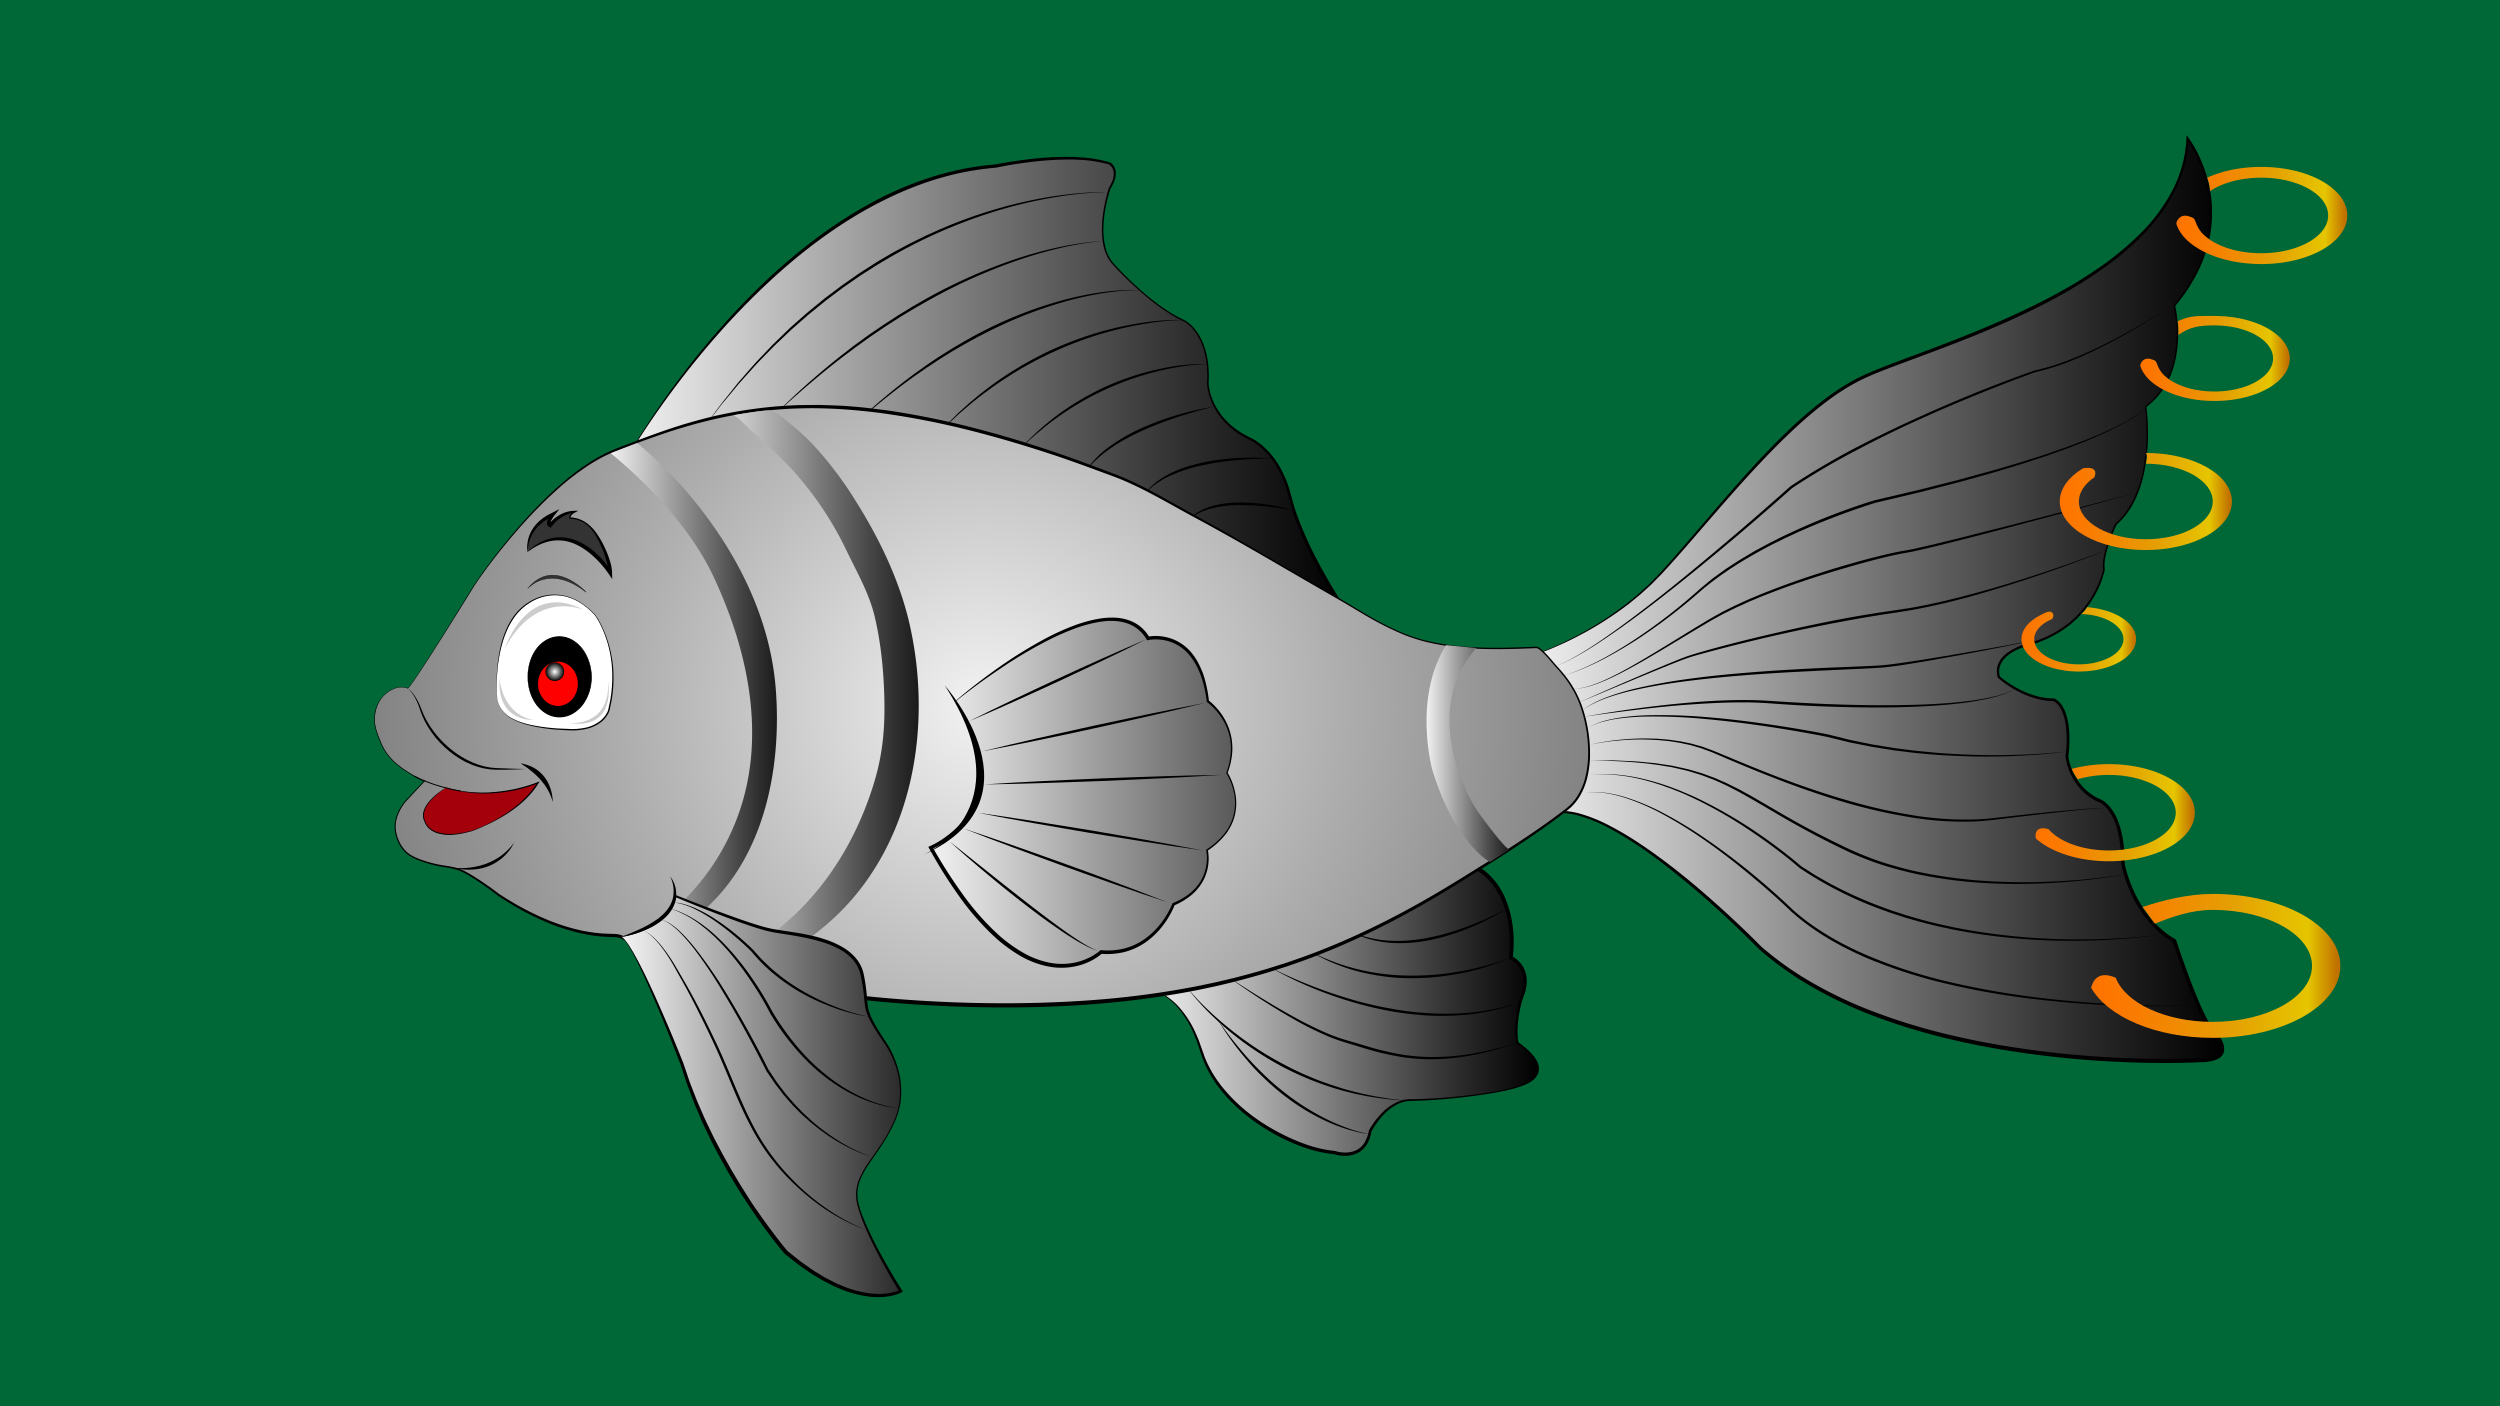 <svg xmlns="http://www.w3.org/2000/svg" xmlns:xlink="http://www.w3.org/1999/xlink" viewBox="0 0 1920 1080"><defs><style>.cls-1{fill:#006837;}.cls-2{fill:url(#linear-gradient);}.cls-3{fill:url(#linear-gradient-2);}.cls-4{fill:url(#linear-gradient-3);}.cls-5{fill:url(#radial-gradient);}.cls-6{fill:url(#linear-gradient-4);}.cls-7{fill:#fff;}.cls-8{fill:red;}.cls-9{fill:url(#radial-gradient-2);}.cls-10{fill:url(#linear-gradient-5);}.cls-11,.cls-12{fill:#333;}.cls-12,.cls-18{stroke:#000;stroke-miterlimit:10;}.cls-12{stroke-width:0.25px;}.cls-13{fill:#a3000c;}.cls-14{fill:url(#linear-gradient-6);}.cls-15{fill:url(#linear-gradient-7);}.cls-16{fill:url(#linear-gradient-8);}.cls-17{fill:#ccc;}.cls-18{fill:none;stroke-width:0.75px;}.cls-19{fill:url(#Gold_Dust);}.cls-20{fill:url(#Gold_Dust-2);}.cls-21{fill:url(#Gold_Dust-3);}.cls-22{fill:url(#Gold_Dust-4);}.cls-23{fill:url(#Gold_Dust-5);}.cls-24{fill:url(#Gold_Dust-6);}.cls-25{fill:url(#Gold_Dust-7);}.cls-26{fill:url(#Gold_Dust-8);}.cls-27{fill:url(#Gold_Dust-9);}</style><linearGradient id="linear-gradient" x1="882.49" y1="774.22" x2="1181.36" y2="774.22" gradientUnits="userSpaceOnUse"><stop offset="0" stop-color="#f2f2f2"/><stop offset="0.33" stop-color="#9e9e9e"/><stop offset="0.79" stop-color="#2d2d2d"/><stop offset="1"/></linearGradient><linearGradient id="linear-gradient-2" x1="480.76" y1="293.66" x2="1030.7" y2="293.66" xlink:href="#linear-gradient"/><linearGradient id="linear-gradient-3" x1="1173.94" y1="460.6" x2="1706.71" y2="460.6" xlink:href="#linear-gradient"/><radialGradient id="radial-gradient" cx="754.09" cy="542.17" r="481.82" gradientUnits="userSpaceOnUse"><stop offset="0" stop-color="#f2f2f2"/><stop offset="0.58" stop-color="#adadad"/><stop offset="1" stop-color="gray"/></radialGradient><linearGradient id="linear-gradient-4" x1="468.95" y1="535.02" x2="596.63" y2="535.02" gradientUnits="userSpaceOnUse"><stop offset="0" stop-color="#f2f2f2"/><stop offset="0.25" stop-color="#b8b8b8"/><stop offset="0.77" stop-color="#474747"/><stop offset="1" stop-color="#1a1a1a"/></linearGradient><radialGradient id="radial-gradient-2" cx="426.09" cy="515.89" r="7.18" gradientUnits="userSpaceOnUse"><stop offset="0" stop-color="#fff"/><stop offset="1"/></radialGradient><linearGradient id="linear-gradient-5" x1="542.12" y1="533.49" x2="705.62" y2="533.49" xlink:href="#linear-gradient-4"/><linearGradient id="linear-gradient-6" x1="714.88" y1="608.69" x2="1099.59" y2="608.69" xlink:href="#linear-gradient"/><linearGradient id="linear-gradient-7" x1="479.39" y1="841.57" x2="744.66" y2="841.57" xlink:href="#linear-gradient"/><linearGradient id="linear-gradient-8" x1="1095.65" y1="578.78" x2="1159.51" y2="578.78" xlink:href="#linear-gradient-4"/><linearGradient id="Gold_Dust" x1="1671.51" y1="165.47" x2="1802.72" y2="165.47" gradientUnits="userSpaceOnUse"><stop offset="0" stop-color="#ff7300"/><stop offset="0.18" stop-color="#f97c01"/><stop offset="0.47" stop-color="#ea9602"/><stop offset="0.55" stop-color="#e59e03"/><stop offset="0.87" stop-color="#e5c500"/><stop offset="0.99" stop-color="#bf6f00"/></linearGradient><linearGradient id="Gold_Dust-2" x1="1643.79" y1="275.28" x2="1758.56" y2="275.28" xlink:href="#Gold_Dust"/><linearGradient id="Gold_Dust-3" x1="1608.46" y1="366.59" x2="1608.47" y2="366.59" xlink:href="#Gold_Dust"/><linearGradient id="Gold_Dust-4" x1="1581.87" y1="385.15" x2="1714.09" y2="385.15" xlink:href="#Gold_Dust"/><linearGradient id="Gold_Dust-5" x1="1576.04" y1="475.41" x2="1576.05" y2="475.41" xlink:href="#Gold_Dust"/><linearGradient id="Gold_Dust-6" x1="1552.51" y1="491.02" x2="1640.6" y2="491.02" xlink:href="#Gold_Dust"/><linearGradient id="Gold_Dust-7" x1="1563.33" y1="624.15" x2="1685.66" y2="624.15" xlink:href="#Gold_Dust"/><linearGradient id="Gold_Dust-8" x1="1573.28" y1="636.81" x2="1573.28" y2="636.81" xlink:href="#Gold_Dust"/><linearGradient id="Gold_Dust-9" x1="1605.99" y1="741.8" x2="1797.4" y2="741.8" xlink:href="#Gold_Dust"/></defs><g id="Layer_3" data-name="Layer 3"><rect class="cls-1" width="1920" height="1080"/></g><g id="Layer_2" data-name="Layer 2"><path class="cls-2" d="M882.49,759.85s26.16,1.83,40.22,47.68,71.52,75.19,102.08,77.63c0,0,23.23,8,27.51-16.5,0,0,12.22-23.84,31.17-23.84s69.69-4.28,87.41-12.23c0,0,26.9-9.17-5.5-31.78,0,0-3.05-14.75,3.67-35.8,0,0,9.17-19.83-8.56-29.61,0,0,8.56-56.24-34.84-73.35C1125.65,662.05,994.48,745.5,882.49,759.85Z"/><path d="M882.64,759.85c.17-.08.08-.16.26-.11l.39.06c.26,0,.52.08.78.13.51.11,1,.21,1.53.36a29.12,29.12,0,0,1,3,1c1,.35,1.92.83,2.89,1.25s1.84,1,2.76,1.5a53.06,53.06,0,0,1,9.82,7.85A77.22,77.22,0,0,1,918,792.75l2.49,5.78c.78,2,1.41,4,2.12,5.92l2.06,5.88c.31,1,.72,1.93,1.12,2.88s.76,1.91,1.21,2.84a90.75,90.75,0,0,0,5.94,10.81c.55.87,1.16,1.71,1.73,2.56s1.17,1.7,1.8,2.51l1.86,2.47,2,2.39c10.59,12.67,23.87,23,38.27,31A155.84,155.84,0,0,0,1001,878.16a95.57,95.57,0,0,0,23.9,5.74h.14l.17.05a27,27,0,0,0,8.73,1.17,18.58,18.58,0,0,0,8.39-2.14,15.88,15.88,0,0,0,6-6.1,26.44,26.44,0,0,0,2.93-8.41l0-.17.07-.12a62.93,62.93,0,0,1,9.8-13.2,38.2,38.2,0,0,1,13.57-9.28,24.93,24.93,0,0,1,8.16-1.56c1.38,0,2.7,0,4,0l4-.09c5.39-.18,10.78-.5,16.16-.9,10.77-.8,21.51-1.93,32.19-3.48,5.33-.84,10.65-1.73,15.91-2.92a85.14,85.14,0,0,0,15.39-4.63h0a21.44,21.44,0,0,0,4.64-2.44,14.45,14.45,0,0,0,3.72-3.59,8.9,8.9,0,0,0,1.66-4.73,11,11,0,0,0-1-5,19.59,19.59,0,0,0-1.23-2.3,24.45,24.45,0,0,0-1.55-2.12l-.83-1-.9-1c-.59-.66-1.23-1.27-1.88-1.87a73.71,73.71,0,0,0-8.37-6.64l-.26-.19-.05-.3a53.94,53.94,0,0,1-.77-9.19,84.87,84.87,0,0,1,.45-9.16c.36-3,.79-6.06,1.45-9.05.27-1.5.69-3,1-4.46s.84-2.94,1.25-4.41v0l0-.1a29.4,29.4,0,0,0,2-7.9,22.75,22.75,0,0,0-.42-8.07,17.52,17.52,0,0,0-3.54-7.08,22,22,0,0,0-6.25-5l-.74-.41.1-.88a96.18,96.18,0,0,0,0-21.52,78.56,78.56,0,0,0-5-20.85,58,58,0,0,0-4.88-9.5c-.49-.73-.93-1.51-1.47-2.21l-1.59-2.14a50.56,50.56,0,0,0-21.21-15.5l1.4-.13c-9.34,5.9-18.85,11.42-28.46,16.81s-19.3,10.6-29.08,15.65-19.64,9.95-29.62,14.62-20,9.11-30.19,13.39-20.42,8.26-30.75,12.06-20.82,7.19-31.36,10.37-21.21,5.94-32,8.27L907,756.16c-2.69.57-5.41,1-8.12,1.46s-5.46,1-8.08,1.27S885.41,759.48,882.64,759.85Zm-.3,0c2.68-.42,5.4-1,8.2-1.42s5.46-1,8.17-1.51,5.4-1,8.07-1.66l8-1.82q16-3.95,31.71-8.86c10.45-3.34,20.8-7,31.07-10.84s20.43-8,30.52-12.34,20.05-8.92,29.95-13.66,19.73-9.6,29.48-14.65c19.47-10.1,38.64-20.87,57.29-32.35l.69-.43.71.29A53.84,53.84,0,0,1,1144.88,673a55.27,55.27,0,0,1,3.72,4.22l1.67,2.27c.56.75,1,1.57,1.55,2.35a60.78,60.78,0,0,1,5,10A81.29,81.29,0,0,1,1162,713.4a100.08,100.08,0,0,1,.5,11.08,88.61,88.61,0,0,1-.75,11.11l-.63-1.29A24.44,24.44,0,0,1,1168,740a20.06,20.06,0,0,1,3.94,8.08,25,25,0,0,1,.38,8.87,30.87,30.87,0,0,1-2.32,8.53l0-.12c-.43,1.43-.9,2.86-1.29,4.3s-.8,2.88-1.09,4.35c-.69,2.92-1.16,5.87-1.56,8.84a86.37,86.37,0,0,0-.58,8.95,53.37,53.37,0,0,0,.61,8.88l-.32-.49a77.33,77.33,0,0,1,8.45,6.9c.65.64,1.31,1.27,1.91,2l.92,1,.86,1.08c.6.7,1.07,1.5,1.6,2.26a20.75,20.75,0,0,1,1.28,2.48,12,12,0,0,1,1.07,5.53,10,10,0,0,1-1.92,5.3,15.68,15.68,0,0,1-4,3.85,22.65,22.65,0,0,1-4.91,2.55l0,0a85.48,85.48,0,0,1-15.62,4.61c-5.29,1.17-10.64,2-16,2.86q-16,2.38-32.23,3.68c-5.39.45-10.79.77-16.2,1l-4.06.16c-1.35,0-2.73.05-4,.1a23.45,23.45,0,0,0-7.66,1.6,36.54,36.54,0,0,0-12.81,9.11,60.91,60.91,0,0,0-9.27,12.89l.09-.29a28.53,28.53,0,0,1-3,9.14,18.15,18.15,0,0,1-6.79,7.07,20.8,20.8,0,0,1-9.45,2.57,29.39,29.39,0,0,1-9.65-1.25l.31.06a98.69,98.69,0,0,1-24.6-5.76,144.79,144.79,0,0,1-22.85-10.58c-14.59-8.29-28-18.84-38.75-31.84A96.77,96.77,0,0,1,931.1,828a94.36,94.36,0,0,1-5.9-11.16c-.45-1-.8-2-1.2-2.93s-.79-1.95-1.1-3l-2-6c-.67-2-1.26-3.94-2-5.87l-2.36-5.74a78.66,78.66,0,0,0-13.21-20.84,51.81,51.81,0,0,0-9.46-7.95c-.89-.52-1.77-1.06-2.68-1.56s-1.84-.94-2.8-1.31a27.44,27.44,0,0,0-2.92-1.05c-.49-.17-1-.28-1.49-.4a6.85,6.85,0,0,0-.76-.16l-.38-.07a1.54,1.54,0,0,1-.26,0A1.19,1.19,0,0,1,882.34,759.85Z"/><path d="M1157.42,697.59a175.39,175.39,0,0,1-28.23,14.77,167.63,167.63,0,0,1-30.49,9.51,130.4,130.4,0,0,1-15.86,2.22,107.21,107.21,0,0,1-16-.07,88.49,88.49,0,0,1-15.75-2.93,76.59,76.59,0,0,1-14.66-6.27,85.28,85.28,0,0,0,14.92,5.32,95.82,95.82,0,0,0,15.6,2.32,122.1,122.1,0,0,0,31.38-2.55,156.33,156.33,0,0,0,15.33-3.88c5.06-1.5,10-3.24,15-5.12s9.8-3.95,14.61-6.18S1152.78,700.16,1157.42,697.59Z"/><path d="M1160.49,735.4a178.14,178.14,0,0,1-38,12,197.26,197.26,0,0,1-39.79,3.88,165,165,0,0,1-39.63-5.22,143.39,143.39,0,0,1-36.79-15.34,167.4,167.4,0,0,0,18.2,8c3.06,1.25,6.25,2.18,9.38,3.24,1.58.48,3.19.89,4.78,1.34l2.39.66,2.41.56a172.23,172.23,0,0,0,19.51,3.51,179,179,0,0,0,19.77,1.22,206.71,206.71,0,0,0,39.48-3.39c6.52-1.15,13-2.62,19.39-4.37A175.41,175.41,0,0,0,1160.49,735.4Z"/><path d="M973.65,741.8c7.41,4,15,7.54,22.73,10.83s15.53,6.37,23.45,9.12,15.91,5.27,24,7.45,16.27,4,24.52,5.43a228.76,228.76,0,0,0,50,3.74,179.88,179.88,0,0,0,49.36-8.71l-5.94,2.11c-1,.33-2,.71-3,1l-3,.86c-2,.56-4,1.2-6.09,1.68l-6.17,1.4-1.54.34-1.56.26-3.12.51c-2.08.34-4.15.72-6.25.92l-6.29.72-6.31.44a190.57,190.57,0,0,1-25.29-.22,237.92,237.92,0,0,1-25.1-3.1,290.68,290.68,0,0,1-48.7-13.4A282.13,282.13,0,0,1,973.65,741.8Z"/><path d="M943.49,750.31c8.25,5.48,16.58,10.85,25,16s17,10.22,25.65,14.93a282.88,282.88,0,0,0,26.62,13,132.65,132.65,0,0,0,14,4.8l14.25,4.22a212.16,212.16,0,0,0,28.78,6.81,155.28,155.28,0,0,0,29.46,1.59,178.24,178.24,0,0,0,29.37-3.57c4.88-.81,9.66-2.11,14.48-3.24l1.8-.44,1.79-.51,3.56-1,7.15-2c-4.71,1.51-9.39,3.18-14.16,4.52s-9.55,2.72-14.42,3.69a177.42,177.42,0,0,1-29.5,4.14,145,145,0,0,1-29.8-1.32,213,213,0,0,1-29.07-6.7l-14.22-4.3a134.86,134.86,0,0,1-14.11-5,247.25,247.25,0,0,1-26.67-13.3c-8.63-4.89-17.1-10.07-25.43-15.45S951.49,756.16,943.49,750.31Z"/><path d="M911.3,758a192.65,192.65,0,0,0,16.6,17.68c5.83,5.6,12,10.88,18.31,15.88s12.88,9.74,19.64,14.14,13.76,8.45,20.91,12.18a239.76,239.76,0,0,0,21.93,10.22c7.46,3.08,15.14,5.57,22.85,8a240.08,240.08,0,0,0,23.55,5.65c4,.85,8,1.39,12,2,2,.34,4,.52,6,.75l6,.71a228.46,228.46,0,0,1-24.19-2.52c-2-.33-4-.63-6-1l-6-1.24c-1-.22-2-.4-3-.64l-3-.74-5.91-1.49a236.19,236.19,0,0,1-45.28-17.92,243.06,243.06,0,0,1-40.58-26.9C932.73,782.43,921,771,911.3,758Z"/><path d="M1051.81,871a67.61,67.61,0,0,1-9.24-1.59q-4.58-1.07-9-2.51a136,136,0,0,1-17.45-7,161.8,161.8,0,0,1-16.45-9.12c-5.3-3.37-10.39-7-15.33-10.92s-9.59-8.09-14.14-12.41-8.83-8.91-12.86-13.71a224,224,0,0,1-22-30.37,297.19,297.19,0,0,0,23.14,29.34c4.14,4.65,8.53,9.06,13,13.37s9.19,8.37,14.07,12.21a185.9,185.9,0,0,0,31.23,20.22,154,154,0,0,0,17.07,7.47A101.62,101.62,0,0,0,1051.81,871Z"/><path class="cls-3" d="M480.76,353.05S599,140.33,765,127.5c0,0,55.42-12.13,87.21-1.94,0,0,9,4.89,0,19.15,0,0-14.44,42,4,59.5,0,0,27.8,31,53.48,42.38,0,0,20.37,10.19,17.93,48.49,0,0,.81,26.08,30.56,41.16,0,0,23.64,8.15,32.6,45.64s39.94,83.95,39.94,83.95S694.4,242.11,480.76,353.05Z"/><path d="M480.66,353.16a.52.52,0,0,1,.06-.34l.09-.16.18-.32.36-.65.72-1.27,1.47-2.55,3-5.06q3-5,6.16-10,6.29-9.93,12.95-19.62,13.27-19.4,28-37.81c19.59-24.48,40.8-47.75,64.27-68.63s49-39.57,77-54A260,260,0,0,1,718.56,135c7.55-2.23,15.2-4.13,22.93-5.63a227.74,227.74,0,0,1,23.42-3.1l-.17,0c7.25-1.48,14.51-2.59,21.81-3.53s14.63-1.65,22-2c1.84-.12,3.68-.15,5.52-.19s3.68-.12,5.52-.06l5.53.07,5.53.33a98.3,98.3,0,0,1,21.81,3.84l.09,0,.05,0a9.23,9.23,0,0,1,3.63,4.49,11.35,11.35,0,0,1,.6,5.61,16.9,16.9,0,0,1-.54,2.73c-.28.87-.58,1.74-.93,2.59s-.75,1.66-1.19,2.46l-1.36,2.34.07-.14a114.7,114.7,0,0,0-3.81,15,93.81,93.81,0,0,0-1.64,15.4,54.62,54.62,0,0,0,1.69,15.3,28.4,28.4,0,0,0,7.44,13.17l0,0h0a261.92,261.92,0,0,0,22,21.29c3.86,3.35,7.9,6.48,12,9.51l3.14,2.19c1,.74,2.09,1.46,3.18,2.12l3.23,2.05,3.32,1.88,1.67.94,1.72.83c1.16.58,2.26,1.07,3.46,1.72a28.31,28.31,0,0,1,6,5,42.73,42.73,0,0,1,8,13.25,58,58,0,0,1,3.57,15l.23,1.92c.08.64.07,1.29.11,1.93l.18,3.86c0,2.57-.1,5.15-.14,7.72v-.05a41.84,41.84,0,0,0,3.27,12.68,49.92,49.92,0,0,0,6.64,11.36c.64.9,1.42,1.69,2.12,2.53l1.08,1.25c.38.4.78.77,1.17,1.16l2.37,2.3,2.56,2.08,1.28,1.05c.44.32.91.62,1.36.93l2.74,1.85c1.86,1.18,3.83,2.18,5.74,3.27l-.1,0c6.11,2.49,11.13,6.6,15.56,11.22a64.7,64.7,0,0,1,10.83,15.76,22.55,22.55,0,0,1,1,2.16l1,2.19c.31.73.65,1.45,1,2.19l.8,2.25.81,2.26a22.28,22.28,0,0,1,.74,2.27l1.28,4.6c.87,3.06,1.63,6.06,2.54,9.07l1.47,4.46c.25.74.48,1.49.75,2.23l.83,2.2a287.51,287.51,0,0,0,15.66,34.27c5.92,11.09,12.29,22,19.18,32.46l3.55,5.4L1030,467c-10.15-6.6-20.58-12.89-31.07-19s-21.1-12.08-31.79-17.86q-32.1-17.32-65.22-32.63c-44.11-20.42-89.56-38.1-136.33-51.33-5.83-1.7-11.71-3.23-17.57-4.8s-11.78-3-17.71-4.29c-11.84-2.69-23.75-5.13-35.74-7.08s-24-3.62-36.11-4.72-24.22-1.79-36.36-2C573.55,322.6,524.52,331,480.66,353.16Zm.21-.21,8-4.13,2-1,2.09-.93,4.18-1.85c1.39-.61,2.77-1.25,4.18-1.84l4.25-1.68c2.84-1.09,5.65-2.29,8.55-3.23a268.3,268.3,0,0,1,35.18-9.93c23.87-5.16,48.33-7.16,72.72-7.19q18.32.1,36.56,1.7c12.16,1,24.26,2.64,36.32,4.53s24,4.26,35.93,6.9c6,1.29,11.88,2.76,17.81,4.2s11.81,3,17.68,4.71c47,13.23,92.59,30.9,136.85,51.33q33.16,15.42,65.28,32.93,16.05,8.76,31.82,18c10.5,6.19,20.91,12.51,31.14,19.22l-1.87,1.87c-6.9-10.66-13.2-21.62-19.08-32.84A288.45,288.45,0,0,1,995,399.09l-.82-2.23c-.26-.75-.49-1.51-.74-2.26l-1.46-4.54c-.9-3-1.66-6.16-2.5-9.18l-1.22-4.52c-.19-.76-.46-1.49-.71-2.23l-.78-2.21-.77-2.21c-.28-.72-.61-1.43-.91-2.15l-.93-2.14a20.43,20.43,0,0,0-1-2.12,62.54,62.54,0,0,0-10.42-15.4,54.37,54.37,0,0,0-6.88-6.26A36.15,36.15,0,0,0,957.9,337l-.08,0h0c-1.95-1.14-3.95-2.18-5.85-3.39l-2.79-1.92c-.46-.33-.93-.63-1.39-1l-1.3-1.08-2.61-2.16-2.41-2.38c-.4-.4-.81-.79-1.2-1.2l-1.1-1.29c-.71-.87-1.5-1.69-2.16-2.61a51.48,51.48,0,0,1-6.72-11.72A42.75,42.75,0,0,1,927,295.1h0v-.05c0-2.54.23-5.09.19-7.63l-.16-3.81c0-.63,0-1.27-.1-1.9l-.23-1.89a57,57,0,0,0-3.45-14.77,41.71,41.71,0,0,0-7.72-13,27.21,27.21,0,0,0-5.72-4.85c-1-.58-2.28-1.13-3.41-1.7l-1.73-.85-1.68-.95-3.35-1.91-3.25-2.07c-1.09-.67-2.15-1.4-3.19-2.15l-3.16-2.21c-4.11-3.06-8.16-6.22-12-9.56a263.9,263.9,0,0,1-22.19-21.29l0,0A29.51,29.51,0,0,1,848.05,191a55.56,55.56,0,0,1-1.79-15.61,100.58,100.58,0,0,1,1.57-15.6,116.49,116.49,0,0,1,3.72-15.25l0-.06,0-.09,1.29-2.27c.41-.77.74-1.57,1.11-2.35s.59-1.62.85-2.43a16.43,16.43,0,0,0,.47-2.5,9.9,9.9,0,0,0-.56-4.87,8,8,0,0,0-1.22-2.09,7,7,0,0,0-1.73-1.57l.14.06a97,97,0,0,0-21.46-3.56l-5.45-.27-5.47,0c-1.83,0-3.65.06-5.48.11s-3.64.1-5.47.24c-7.29.39-14.56,1.18-21.8,2.15s-14.47,2.19-21.58,3.71h-.17c-7.75.7-15.47,1.72-23.12,3.17s-15.2,3.4-22.66,5.63-14.78,4.93-22,7.86-14.27,6.27-21.23,9.77c-27.8,14.18-53.29,32.66-76.68,53.34-11.69,10.36-22.88,21.29-33.66,32.62s-21,23.14-30.91,35.28-19.31,24.62-28.34,37.4q-6.78,9.59-13.2,19.42c-2.13,3.28-4.25,6.57-6.32,9.89l-3.08,5-1.51,2.51-.75,1.27-.37.63-.18.32-.1.16S481,352.92,480.87,353Z"/><path d="M852.11,147.67c-15.52-.07-31,1.81-46.2,4.52a358.86,358.86,0,0,0-45,11.18,393.93,393.93,0,0,0-84.33,38.32l-2.5,1.46-2.45,1.56-4.89,3.11-4.9,3.12c-1.63,1-3.19,2.18-4.8,3.26l-9.54,6.61-9.28,7c-1.54,1.17-3.12,2.29-4.62,3.51l-4.5,3.67c-3,2.46-6,4.85-9,7.36L611.37,250c-1.45,1.29-2.93,2.53-4.35,3.85l-4.21,4-8.42,8-8.11,8.32c-5.49,5.46-10.54,11.34-15.74,17.09-1.28,1.45-2.64,2.84-3.86,4.34L563,300.06,555.53,309c-1.27,1.47-2.41,3-3.6,4.57l-3.54,4.61-7.11,9.21c4.6-6.24,9.1-12.56,13.83-18.71l7.27-9.09L566,295c1.19-1.53,2.52-2.95,3.78-4.42,5.12-5.83,10.13-11.78,15.57-17.32l8-8.44,8.35-8.12,4.18-4.06c1.41-1.34,2.88-2.61,4.32-3.91L619,241c2.95-2.54,6-4.95,9-7.43l4.51-3.7c1.5-1.23,3.08-2.36,4.62-3.55l9.3-7,9.56-6.68c1.6-1.09,3.16-2.25,4.8-3.3l4.91-3.14,4.91-3.15,2.45-1.58L675.5,200l10.07-5.89c3.41-1.87,6.85-3.68,10.27-5.52s6.94-3.5,10.42-5.24l5.23-2.56,5.32-2.38a358.31,358.31,0,0,1,88.93-27.16c7.67-1.21,15.37-2.23,23.11-2.86A190.15,190.15,0,0,1,852.11,147.67Z"/><path d="M846.91,185.26a164.35,164.35,0,0,0-18.11,2.25c-6,1.05-12,2.28-17.86,3.76a333.82,333.82,0,0,0-34.89,10.59q-17.14,6.24-33.72,13.87c-11.05,5.08-21.81,10.76-32.4,16.73L702,237l-7.8,4.72c-1.3.79-2.61,1.56-3.89,2.38l-3.84,2.46c-2.55,1.65-5.13,3.27-7.66,4.95l-7.55,5.13-3.76,2.57-3.7,2.67-7.4,5.33-7.3,5.49c-9.73,7.3-19.13,15.05-28.4,22.93-4.64,3.94-9.16,8-13.74,12L593.54,320c4.34-4.27,8.67-8.57,13.06-12.79s8.9-8.33,13.45-12.39c9.16-8.05,18.47-15.94,28.12-23.41l7.23-5.61,7.39-5.39,3.7-2.7,3.76-2.6L677.8,250c2.53-1.7,5.11-3.33,7.66-5l3.84-2.49c1.28-.83,2.6-1.6,3.9-2.41l7.81-4.77,7.94-4.57a411,411,0,0,1,66.59-30.3,326,326,0,0,1,35.18-10.09c5.95-1.34,12-2.43,18-3.34A148.42,148.42,0,0,1,846.91,185.26Z"/><path d="M875.27,222.87a132.52,132.52,0,0,0-15.31.66c-5.08.5-10.15,1.15-15.18,2A258,258,0,0,0,815,232.46c-9.78,2.89-19.44,6.18-28.92,9.95s-18.76,8.05-27.87,12.62-18,9.55-26.82,14.75c-4.32,2.71-8.72,5.3-12.94,8.17L712,282.17l-6.29,4.37c-8.4,5.8-16.52,12-24.53,18.36-4,3.17-7.91,6.47-11.88,9.7l-11.61,10c3.74-3.49,7.48-7,11.26-10.43s7.69-6.77,11.61-10.06c7.9-6.51,15.93-12.88,24.26-18.85l6.23-4.5,6.39-4.28c4.22-2.91,8.63-5.54,12.95-8.29,8.79-5.27,17.67-10.42,26.86-15A316.29,316.29,0,0,1,814.56,231a253.16,253.16,0,0,1,30.07-6.38c5.07-.75,10.18-1.26,15.29-1.6A115.64,115.64,0,0,1,875.27,222.87Z"/><path d="M909.87,245.78a188.93,188.93,0,0,0-26.67,2.27A259.42,259.42,0,0,0,857,253.33a273.54,273.54,0,0,0-50.24,18c-4.06,1.83-8,3.91-12,5.91-3.89,2.16-7.85,4.21-11.65,6.54-1.9,1.15-3.86,2.23-5.72,3.45l-5.63,3.61c-1.9,1.17-3.68,2.51-5.53,3.75s-3.71,2.47-5.49,3.82c-3.57,2.66-7.22,5.24-10.66,8.08-1.74,1.4-3.5,2.77-5.22,4.19l-5.07,4.36-2.55,2.17c-.85.73-1.65,1.5-2.48,2.25L729.82,324c-1.68,1.48-3.2,3.11-4.81,4.67l-4.78,4.69c3.06-3.25,6-6.59,9.22-9.74l4.79-4.71c.8-.78,1.58-1.58,2.4-2.34l2.49-2.26,5-4.49c1.7-1.46,3.44-2.87,5.16-4.31,3.4-2.93,7-5.59,10.54-8.34a253.52,253.52,0,0,1,22.35-14.95c3.81-2.38,7.78-4.47,11.69-6.67,4-2,7.95-4.17,12-6a262.65,262.65,0,0,1,24.92-10.14,251.64,251.64,0,0,1,25.81-7.56C874.07,247.81,892,245.2,909.87,245.78Z"/><path d="M926.78,279.6a153.75,153.75,0,0,0-20,2c-6.61,1-13.17,2.37-19.64,4a225.18,225.18,0,0,0-72.52,33.15c-2.71,2-5.49,3.83-8.1,5.92l-4,3.07L798.7,331c-2.63,2.07-5.08,4.36-7.61,6.56-1.28,1.09-2.45,2.29-3.68,3.43l-3.66,3.45c2.31-2.42,4.57-4.92,7-7.26s4.79-4.72,7.33-6.92l3.79-3.34,3.91-3.19c2.57-2.18,5.31-4.13,8-6.18a194.06,194.06,0,0,1,16.93-11l2.17-1.29,2.22-1.21c1.48-.8,3-1.63,4.44-2.41,3-1.51,6-3.06,9.09-4.44,6.14-2.77,12.4-5.29,18.78-7.45a196.21,196.21,0,0,1,19.42-5.56C899.9,281.14,913.34,279.21,926.78,279.6Z"/><path d="M932.83,312.24c-4.67,1.1-9.31,2.28-13.92,3.62s-9.19,2.69-13.74,4.17a270,270,0,0,0-26.76,10.22c-4.37,1.92-8.65,4.05-12.83,6.32A127.34,127.34,0,0,0,853.37,344a91.87,91.87,0,0,0-11.19,8.86,70.78,70.78,0,0,0-9.53,10.69,72.17,72.17,0,0,1,19.82-20.83,137.91,137.91,0,0,1,25.12-14.29,223.57,223.57,0,0,1,55.24-16.19Z"/><path d="M976.91,352.14c-4.4,0-8.78.07-13.16.31s-8.74.49-13.1.87a221,221,0,0,0-25.92,3.74,122.46,122.46,0,0,0-24.89,7.77,67.63,67.63,0,0,0-11.37,6.34,51,51,0,0,0-9.77,8.68c5.15-7.16,12.52-12.61,20.48-16.43a92.87,92.87,0,0,1,12.32-4.94q6.33-2,12.82-3.38c4.32-.87,8.68-1.6,13-2.16s8.77-.94,13.17-1.17A181.32,181.32,0,0,1,976.91,352.14Z"/><path d="M993.62,392.07c-3.5-.65-7-1.27-10.51-1.75s-7-.95-10.55-1.33-7-.68-10.57-.84-7.06-.3-10.58-.21a91,91,0,0,0-20.89,2.49,47.87,47.87,0,0,0-9.83,3.67,33,33,0,0,0-8.58,6.12,30.65,30.65,0,0,1,8.1-7,43.68,43.68,0,0,1,9.89-4.31,70.44,70.44,0,0,1,10.55-2.23,101.45,101.45,0,0,1,10.73-.76,134,134,0,0,1,21.38,1.51A139.93,139.93,0,0,1,993.62,392.07Z"/><path class="cls-4" d="M1173.94,504.34s58.68-17.42,101.78-64.18,101.77-126.53,156.78-151.29,243-73.35,247.57-182.46c0,0,46.76,60.51-10.09,128.36,0,0,12.84,51.32-22,77.47,0,0,9.17,62.82-22.93,90.33,0,0-11,22.92-9.17,34.84,0,0-7.33,42.17-55.93,56.85,0,0-30.25,6.41-24.75,25.67,0,0,19.25,17.42,42.18,17.42,0,0,14.67,4.58,10.08,44,0,0,2.75,22.92,23.84,33,0,0,19.26,4.58,19.26,49.51,0,0,7.33,40.35,39.42,58.68,0,0,17.84,55,28.18,67.85,0,0,24.39,23.84-9.23,23.84,0,0-225.25,12.84-337.11-86.19,0,0-115.74-119.6-163-102.89C1188.81,625.17,1254.63,586.25,1173.94,504.34Z"/><path d="M1173.79,504.3a5.56,5.56,0,0,1,.71-.29l.63-.21,1.23-.41,2.44-.87c1.63-.58,3.24-1.21,4.86-1.81l4.81-1.94,4.77-2c6.32-2.82,12.57-5.78,18.65-9.07a257.23,257.23,0,0,0,34.91-22.3c1.36-1.05,2.79-2,4.1-3.15l4-3.31c1.32-1.11,2.67-2.19,4-3.32l3.81-3.51,3.81-3.5c1.25-1.19,2.41-2.47,3.63-3.69,2.38-2.49,4.85-4.89,7.14-7.5,9.29-10.25,18.27-20.78,27.28-31.3,18-21,36-42.16,55.29-62.08,4.82-5,9.78-9.85,14.8-14.64s10.22-9.4,15.52-13.9c10.67-8.89,21.88-17.28,34.21-23.88l2.3-1.24,2.37-1.14c1.57-.76,3.14-1.54,4.74-2.22,3.19-1.39,6.41-2.72,9.63-4,6.45-2.57,12.93-5,19.42-7.45,13-4.85,26-9.67,38.82-14.72,25.74-10.13,51.22-21,75.55-34.07a355,355,0,0,0,35.34-21.52,227.12,227.12,0,0,0,31.71-26.39,134.23,134.23,0,0,0,24.34-33,96.34,96.34,0,0,0,10.57-39.41l.12-2.67,1.54,2.14a89.46,89.46,0,0,1,8.68,15.26,104.65,104.65,0,0,1,5.92,16.47,98,98,0,0,1,3,34.72c-.2,2.91-.71,5.79-1.16,8.67l-.89,4.28c-.27,1.44-.74,2.82-1.1,4.24-.69,2.83-1.74,5.56-2.64,8.33l-1.64,4.05-.83,2-.93,2a133.59,133.59,0,0,1-18.85,29.27l.11-.49a102.5,102.5,0,0,1,2.29,21.22,90.65,90.65,0,0,1-2.25,21.21,69.79,69.79,0,0,1-3.18,10.21,59,59,0,0,1-4.79,9.57,57.32,57.32,0,0,1-14.34,15.75l.17-.43a164.59,164.59,0,0,1,1.19,24.2,145.4,145.4,0,0,1-2.43,24.09,94.41,94.41,0,0,1-7.31,23.1,68.09,68.09,0,0,1-6.22,10.45,59.35,59.35,0,0,1-8.24,9l.13-.18c-1.27,2.72-2.45,5.52-3.55,8.33s-2.1,5.67-3,8.56a66.62,66.62,0,0,0-2.15,8.76,29.14,29.14,0,0,0-.38,8.87v.11l0,.08a69.79,69.79,0,0,1-7.64,19.59,77.56,77.56,0,0,1-12.67,16.76c-1.22,1.28-2.54,2.44-3.83,3.63s-2.66,2.29-4.08,3.33a79,79,0,0,1-8.75,5.87,94,94,0,0,1-19.31,8.34h-.07a56,56,0,0,0-9.34,3.12,38.92,38.92,0,0,0-8.47,4.89,18.47,18.47,0,0,0-5.92,7.38,13.46,13.46,0,0,0-1,4.56,17,17,0,0,0,.63,4.68l-.26-.42a76.68,76.68,0,0,0,9.27,6.73,82,82,0,0,0,10.16,5.35,63.32,63.32,0,0,0,10.84,3.63l2.8.59c.93.17,1.88.26,2.82.39l1.41.19c.47,0,1,0,1.42.07l2.85.12h.2l.1,0a9.34,9.34,0,0,1,2.85,1.77,16.23,16.23,0,0,1,2.19,2.28l.92,1.27a15.23,15.23,0,0,1,.81,1.33,22.21,22.21,0,0,1,1.38,2.76,46.45,46.45,0,0,1,3,11.74c.11,1,.18,2,.28,3s.21,2,.2,3l.07,3,0,1.51,0,1.49c-.09,2-.09,4-.27,6l-.54,6v-.26a45.42,45.42,0,0,0,2.83,9.85,46.2,46.2,0,0,0,4.95,9,49.64,49.64,0,0,0,3.19,4,42.64,42.64,0,0,0,3.71,3.53,41.15,41.15,0,0,0,8.57,5.59l-.24-.09a11,11,0,0,1,1.88.74c.56.29,1.11.6,1.64.93s1,.69,1.52,1.07l1.42,1.2a29.64,29.64,0,0,1,4.66,5.6l1,1.53c.31.51.56,1.06.85,1.59a31,31,0,0,1,1.55,3.24c.44,1.12.93,2.21,1.32,3.34l1.07,3.41a34.88,34.88,0,0,1,.88,3.45c.25,1.16.55,2.31.77,3.47l.54,3.51c.17,1.17.4,2.34.47,3.52.19,2.35.48,4.7.57,7.05l.2,7.06,0-.24a98.13,98.13,0,0,0,5.36,17,100.18,100.18,0,0,0,8.22,15.91,82.81,82.81,0,0,0,5.19,7.28,73.7,73.7,0,0,0,5.95,6.65,68,68,0,0,0,14.08,10.8l.49.28.17.52c3.83,11.62,8,23.19,12.35,34.61,2.23,5.7,4.53,11.37,7,16.94,1.28,2.77,2.56,5.53,4,8.21a55.65,55.65,0,0,0,4.66,7.58l-.12-.13a45.65,45.65,0,0,1,4.18,4.86,31.76,31.76,0,0,1,3.37,5.53,13.36,13.36,0,0,1,1.41,6.75A7.49,7.49,0,0,1,1707,810a7.72,7.72,0,0,1-1.2,1.46,15.51,15.51,0,0,1-1.42,1.15A17.71,17.71,0,0,1,1698,815c-1.07.27-2.13.34-3.19.51s-2.13.18-3.18.23c-2.09,0-4.09.14-6.17.22l-6.2.21c-16.5.41-33,.18-49.47-.54a756.71,756.71,0,0,1-98.34-10.54c-4-.76-8.12-1.44-12.16-2.27l-12.13-2.51-12-2.8c-4-.95-8-2.06-12-3.08a461.17,461.17,0,0,1-47.1-15.31,327.77,327.77,0,0,1-44.7-21.38A250.74,250.74,0,0,1,1351,729l0,0,0,0c-11.54-11.78-23.55-23.15-35.83-34.18s-25-21.64-38.07-31.66-26.73-19.42-41.28-27.12a118.26,118.26,0,0,0-22.7-9.43,58,58,0,0,0-12-2.15,32.21,32.21,0,0,0-11.93,1.46l-6,2,5.35-3.41a56.21,56.21,0,0,0,12.9-11.65,54.33,54.33,0,0,0,8.78-15,51.89,51.89,0,0,0,3.38-17.08,64.62,64.62,0,0,0-2-17.39,85.09,85.09,0,0,0-2.72-8.37c-1-2.78-2.26-5.42-3.47-8.1-.6-1.34-1.37-2.6-2-3.91s-1.36-2.61-2.14-3.86l-2.32-3.76-1.16-1.88c-.4-.62-.84-1.21-1.26-1.82a171.19,171.19,0,0,0-10.68-14.07l-2.88-3.36c-1-1.12-1.89-2.25-2.94-3.34Zm.29.08,6.1,6.29c1,1,2,2.16,3,3.27l2.92,3.34a175.14,175.14,0,0,1,10.84,14c.43.61.88,1.2,1.28,1.82l1.18,1.87,2.37,3.76c.8,1.24,1.46,2.58,2.19,3.86s1.48,2.57,2.09,3.92c1.24,2.69,2.59,5.33,3.58,8.14a88,88,0,0,1,2.83,8.44,65.67,65.67,0,0,1,2.19,17.66,53.21,53.21,0,0,1-3.29,17.51,54.88,54.88,0,0,1-8.89,15.48,57.61,57.61,0,0,1-13.22,12.07l-.64-1.39a33.76,33.76,0,0,1,12.53-1.62,59.3,59.3,0,0,1,12.37,2.12,119.82,119.82,0,0,1,23.1,9.43c14.75,7.68,28.48,17.09,41.74,27s26,20.61,38.35,31.6,24.44,22.35,36.1,34.16l-.07-.07a247.83,247.83,0,0,0,40.07,28.25,325,325,0,0,0,44.39,21,464.1,464.1,0,0,0,46.8,15.15c4,1,7.93,2.12,11.93,3l12,2.78,12.06,2.49c4,.82,8.07,1.49,12.11,2.25A755.13,755.13,0,0,0,1630,812.48q12.32.54,24.63.67c8.22.1,16.43.08,24.64-.12l6.14-.19c2-.07,4.14-.18,6.16-.2,1,0,2-.14,3-.21s2-.22,2.91-.46a14.66,14.66,0,0,0,5.21-1.9,6,6,0,0,0,1.73-1.71,4.36,4.36,0,0,0,.76-2.19A10.35,10.35,0,0,0,1704,801a36.12,36.12,0,0,0-6.88-9.5l-.1-.1,0,0a60.19,60.19,0,0,1-5-8.09c-1.45-2.76-2.74-5.57-4-8.38-2.5-5.65-4.81-11.36-7-17.1q-6.6-17.26-12.32-34.79l.65.8a70.31,70.31,0,0,1-14.66-11.29,75.94,75.94,0,0,1-6.15-6.9,85.49,85.49,0,0,1-5.34-7.53,103.21,103.21,0,0,1-8.42-16.36,100.78,100.78,0,0,1-5.48-17.61l0-.08v-.16L1629,657c-.08-2.31-.36-4.59-.52-6.89-.07-1.16-.29-2.29-.45-3.43l-.51-3.41c-.2-1.13-.49-2.24-.73-3.36a31.76,31.76,0,0,0-.83-3.33l-1-3.27c-.37-1.08-.84-2.12-1.25-3.18a26.72,26.72,0,0,0-1.45-3.06c-.26-.5-.49-1-.78-1.5l-.91-1.42a26.7,26.7,0,0,0-4.23-5.15l-1.25-1.08c-.44-.33-.89-.63-1.33-.94s-.93-.56-1.4-.8l-.72-.33c-.21-.08-.51-.2-.64-.23l-.16,0-.09,0a43.84,43.84,0,0,1-9.08-6,46.4,46.4,0,0,1-3.91-3.77,50.85,50.85,0,0,1-3.35-4.28,48.09,48.09,0,0,1-5.16-9.51,47.19,47.19,0,0,1-2.93-10.45l0-.11,0-.16.55-5.86c.2-2,.19-3.92.3-5.87l0-1.47,0-1.47-.06-2.93c0-1-.11-2-.18-2.92s-.15-1.94-.26-2.91a43.67,43.67,0,0,0-2.81-11.18,19,19,0,0,0-1.26-2.56,13.39,13.39,0,0,0-.73-1.21l-.81-1.14a15.68,15.68,0,0,0-1.9-2,11.69,11.69,0,0,0-1.07-.82,7.66,7.66,0,0,0-1.07-.57l.31,0-3-.15c-.5,0-1,0-1.48-.08l-1.47-.2c-1-.14-2-.24-2.94-.42l-2.89-.63a64.07,64.07,0,0,1-11.16-3.79,82.53,82.53,0,0,1-10.38-5.53,77.94,77.94,0,0,1-9.5-7l-.2-.17-.06-.25a18.41,18.41,0,0,1-.68-5.23,15.35,15.35,0,0,1,1.11-5.18,20.24,20.24,0,0,1,6.49-8.07,41.59,41.59,0,0,1,8.87-5.07,57.58,57.58,0,0,1,9.67-3.17l-.07,0a92.23,92.23,0,0,0,19-8.1,77.11,77.11,0,0,0,8.62-5.72c1.4-1,2.7-2.15,4-3.25s2.57-2.3,3.77-3.54a77.47,77.47,0,0,0,17.06-25.72,60,60,0,0,0,3.08-9.85v.2a30.14,30.14,0,0,1,.44-9.25,72.61,72.61,0,0,1,2.21-8.89q1.35-4.38,3-8.62c1.12-2.84,2.29-5.64,3.6-8.41l0-.1.09-.08a57,57,0,0,0,8.1-8.76,67.07,67.07,0,0,0,6.13-10.28,93,93,0,0,0,7.28-22.84,145.35,145.35,0,0,0,2.46-23.93,165,165,0,0,0-1.14-24l0-.26.21-.16a56.22,56.22,0,0,0,14.07-15.53,57.14,57.14,0,0,0,4.69-9.43,69,69,0,0,0,3.12-10.07,89.65,89.65,0,0,0,2.16-21,100.22,100.22,0,0,0-2.31-21l-.06-.28.18-.21a132.66,132.66,0,0,0,18.61-29.06l.92-2,.8-2,1.59-4c.88-2.75,1.9-5.44,2.57-8.25.34-1.39.79-2.76,1-4.18l.86-4.23c.42-2.85.91-5.69,1.09-8.56a96.31,96.31,0,0,0-3.23-34.16,102.29,102.29,0,0,0-5.92-16.17,88.79,88.79,0,0,0-8.56-14.86l1.65-.52a98.24,98.24,0,0,1-10.54,40.28,136.67,136.67,0,0,1-24.54,33.74,221,221,0,0,1-32,26.8A356,356,0,0,1,1578.41,229c-24.45,13.2-50,24.2-75.82,34.24-12.92,5-25.92,9.83-38.89,14.65-6.49,2.41-13,4.84-19.39,7.37-3.21,1.27-6.41,2.58-9.56,4-1.59.68-3.12,1.43-4.67,2.17l-2.32,1.11-2.26,1.22c-12.13,6.45-23.25,14.72-33.86,23.52q-7.91,6.67-15.45,13.78t-14.78,14.52c-19.37,19.74-37.45,40.72-55.57,61.66-9.06,10.47-18.12,21-27.49,31.18-2.3,2.59-4.81,5-7.23,7.5-1.23,1.22-2.41,2.5-3.69,3.68l-3.86,3.49-3.87,3.49c-1.31,1.13-2.68,2.2-4,3.31l-4,3.28c-1.32,1.13-2.77,2.09-4.15,3.14a257.6,257.6,0,0,1-35.24,22.05c-6.13,3.25-12.43,6.17-18.79,8.9l-4.8,2-4.85,1.88c-1.63.59-3.25,1.2-4.89,1.77l-2.46.83-1.24.4-.61.19A3.42,3.42,0,0,1,1174.08,504.38Z"/><path d="M1669.07,233.86c-8.17,5.59-16.54,10.86-25,16s-17.1,10-25.91,14.52c-2.17,1.18-4.41,2.23-6.63,3.35s-4.42,2.21-6.69,3.22-4.5,2.08-6.76,3.08l-6.86,2.86a182.72,182.72,0,0,1-28.36,9l.09,0c-16.26,5.83-32.35,12.2-48.35,18.73s-31.84,13.47-47.54,20.7-31.14,15-46.38,23.13-30.09,17-44.48,26.51l.1-.08q-21.27,18.95-43,37.33t-44,36.17c-14.87,11.79-29.89,23.43-45.41,34.38-7.76,5.46-15.62,10.79-23.71,15.77-4,2.49-8.14,4.9-12.34,7.1l-3.16,1.65c-1.06.52-2.15,1-3.22,1.51-2.13,1.06-4.39,1.82-6.59,2.69,2.19-.91,4.43-1.7,6.54-2.78,1.07-.52,2.15-1,3.2-1.55l3.13-1.69c4.17-2.26,8.23-4.73,12.23-7.27,8-5.09,15.78-10.52,23.46-16.09,15.31-11.19,30.29-22.84,45-34.77s29.27-24.14,43.72-36.43,28.75-24.77,42.88-37.42l0,0,.05,0c14.44-9.62,29.37-18.43,44.59-26.72q23-12.16,46.55-23T1513.93,303q12-4.9,24.16-9.51t24.39-8.93h.09a180.68,180.68,0,0,0,28.2-8.74l6.86-2.8c2.26-1,4.51-2,6.76-3s4.49-2.07,6.71-3.14,4.48-2.1,6.67-3.25c8.85-4.39,17.5-9.19,26.06-14.13S1660.83,239.33,1669.07,233.86Z"/><path d="M1648,312.71a31.63,31.63,0,0,1-5.71,5.25c-2.13,1.47-4.23,3-6.48,4.3l-3.32,2-3.42,1.86c-2.28,1.23-4.55,2.5-6.9,3.58l-7,3.39-7.13,3.11c-4.72,2.15-9.59,3.95-14.4,5.89-2.4,1-4.82,1.91-7.27,2.76L1579,347.5c-2.45.86-4.88,1.77-7.33,2.6l-7.39,2.43-7.39,2.43-3.69,1.22-3.72,1.14-14.89,4.5c-4.95,1.56-10,2.88-14.95,4.29l-15,4.15L1474.54,378l-30.23,7.19-3.78.9-3.67,1.13c-2.46.8-4.92,1.59-7.36,2.43q-7.35,2.48-14.62,5.19c-9.69,3.6-19.33,7.39-28.79,11.57-4.77,2-9.42,4.26-14.12,6.41-2.35,1.08-4.64,2.29-7,3.42s-4.66,2.26-6.92,3.5c-18.29,9.61-36,20.59-51.7,33.93a431,431,0,0,1-49.48,37.72q-13.1,8.4-26.92,15.59a215.13,215.13,0,0,1-28.68,12,213.13,213.13,0,0,0,28.45-12.41q13.68-7.36,26.61-16a430.55,430.55,0,0,0,49-38.05l6-5,3-2.48c1-.85,2.09-1.55,3.13-2.33l6.32-4.57,1.58-1.14,1.63-1.06,3.27-2.13c2.19-1.4,4.35-2.85,6.56-4.21l6.72-4,3.35-2c1.13-.65,2.28-1.24,3.42-1.87l6.85-3.7c2.28-1.26,4.63-2.35,6.94-3.54s4.63-2.36,7-3.45c4.72-2.18,9.39-4.45,14.17-6.48,9.48-4.22,19.13-8.06,28.86-11.69q7.29-2.7,14.69-5.17c2.45-.84,4.93-1.63,7.4-2.42l3.77-1.14,3.78-.89,30.28-7.11,30.12-7.63,15-4.1c5-1.37,10-2.64,15-4.15l14.91-4.37,3.72-1.1,3.7-1.18,7.4-2.36,7.4-2.36c2.46-.81,4.89-1.7,7.34-2.54,4.87-1.73,9.8-3.33,14.62-5.24s9.71-3.58,14.46-5.65l7.16-3,7-3.26c2.37-1.05,4.65-2.28,7-3.47l3.44-1.8,3.35-2c2.26-1.26,4.37-2.76,6.53-4.2A31.48,31.48,0,0,0,1648,312.71Z"/><path d="M1639.72,378.73,1584.26,394q-27.78,7.49-55.59,14.81-13.92,3.65-27.86,7.18c-9.31,2.32-18.61,4.66-28,6.75l-3.51.79-3.57.68c-2.41.48-4.7.8-7,1.28-4.68.95-9.34,2-14,3.18-9.29,2.29-18.52,4.87-27.71,7.55-18.37,5.39-36.62,11.27-54.5,18.11-4.46,1.73-8.94,3.41-13.34,5.3-2.21.93-4.42,1.82-6.62,2.77l-6.54,3-3.26,1.48-3.22,1.59-6.42,3.19c-4.17,2.31-8.39,4.53-12.5,7-16.52,9.72-32.8,19.85-49.45,29.39-8.36,4.72-16.79,9.32-25.53,13.31a119.27,119.27,0,0,1-13.4,5.25,54.42,54.42,0,0,1-7,1.72,29.66,29.66,0,0,1-7.16.46,29.49,29.49,0,0,0,7.14-.58,51.62,51.62,0,0,0,6.93-1.84,117.91,117.91,0,0,0,13.28-5.45c8.64-4.13,17-8.86,25.24-13.72,16.52-9.7,32.71-20,49.15-29.87,4.08-2.51,8.33-4.8,12.51-7.17,2.14-1.11,4.3-2.16,6.45-3.24l3.23-1.61,3.28-1.5,6.56-3c2.2-1,4.43-1.87,6.64-2.81,4.41-1.91,8.9-3.61,13.37-5.36,17.92-6.92,36.19-12.87,54.59-18.32,9.23-2.67,18.48-5.23,27.82-7.49,4.66-1.14,9.35-2.22,14.07-3.16,2.35-.47,4.81-.81,7.1-1.27l3.5-.65,3.5-.77c18.69-4.17,37.25-9,55.86-13.65s37.15-9.47,55.72-14.26Z"/><path d="M1619.55,421.82a1019.92,1019.92,0,0,1-100.29,34.62,519.27,519.27,0,0,1-51.69,12.19c-4.38.7-8.76,1.44-13.13,2.09s-8.74,1.25-13.1,2q-13.08,2.1-26.1,4.56c-34.74,6.47-69.22,14.4-103.37,23.48-4.26,1.16-8.52,2.32-12.73,3.6s-8.3,2.9-12.42,4.51c-8.22,3.23-16.39,6.6-24.57,10-16.36,6.7-32.65,13.57-49,20.38q24.22-10.83,48.6-21.28c8.14-3.47,16.28-6.92,24.48-10.25,4.1-1.65,8.22-3.33,12.47-4.67s8.49-2.54,12.75-3.74c17-4.78,34.23-9,51.46-13s34.55-7.68,51.94-11q13.05-2.42,26.17-4.48c4.37-.71,8.76-1.28,13.14-1.94s8.71-1.35,13.08-2c17.38-3,34.54-7.26,51.59-11.87s33.93-9.89,50.7-15.46S1603,428.07,1619.55,421.82Z"/><path d="M1565.46,490.89c-7.21,1.81-14.5,3.26-21.77,4.76s-14.56,2.92-21.85,4.34q-21.88,4.15-43.84,8c-7.33,1.23-14.66,2.47-22,3.47-3.68.49-7.38,1-11.12,1.28s-7.42.46-11.13.65c-14.85.73-29.68,1.33-44.5,2.12-29.65,1.44-59.28,3.42-88.74,6.95-14.72,1.78-29.41,4-43.88,7.21a194.06,194.06,0,0,0-21.42,5.92,97.5,97.5,0,0,0-10.27,4.21,51.41,51.41,0,0,0-9.5,5.76c5.76-4.74,12.66-7.85,19.59-10.47a195.92,195.92,0,0,1,21.38-6.38,444.81,444.81,0,0,1,43.91-7.77c14.73-2,29.54-3.36,44.35-4.56s29.64-2.09,44.48-2.87,29.68-1.27,44.51-1.93c3.7-.17,7.41-.35,11.1-.61s7.33-.75,11-1.22c7.34-1,14.67-2.14,22-3.27,14.66-2.33,29.29-4.83,43.91-7.41,7.32-1.28,14.63-2.56,21.93-3.9l11-2C1558.18,492.39,1561.84,491.74,1565.46,490.89Z"/><path d="M1216.83,550.42c27.38-4.9,55-8.65,82.72-11,13.87-1.17,27.79-1.84,41.73-1.79,7,0,14,.37,20.9.84s13.86.9,20.8,1.26c27.74,1.56,55.54,2.26,83.31,1.66,13.89-.3,27.77-1,41.57-2.54a203.48,203.48,0,0,0,20.56-3.24c1.69-.36,3.37-.81,5.06-1.21s3.34-.93,5-1.49a51.41,51.41,0,0,0,9.55-4.13c-6,3.6-12.72,5.73-19.47,7.35a204.93,204.93,0,0,1-20.56,3.69c-13.82,1.73-27.73,2.62-41.64,3.11-7,.26-13.92.38-20.88.4s-13.92,0-20.87-.14q-20.88-.36-41.72-1.46-10.42-.59-20.83-1.36c-6.94-.5-13.83-.91-20.78-.92-13.86-.14-27.74.57-41.6,1.5s-27.69,2.34-41.49,4S1230.58,548.37,1216.83,550.42Z"/><path d="M1587.89,577.08c-7.65,1.11-15.36,1.86-23.07,2.47q-5.79.42-11.58.76c-3.87.16-7.73.38-11.6.5-15.47.49-31,.23-46.43-.63-7.74-.33-15.45-1.11-23.16-1.79-3.85-.43-7.69-.93-11.54-1.39l-5.77-.71-5.73-.92-11.48-1.84-11.4-2.27-5.7-1.14-5.64-1.38L1403.52,566c-7.49-1.57-15.14-2.93-22.74-4.26s-15.24-2.54-22.88-3.69q-22.92-3.43-46-5.64a425.56,425.56,0,0,0-46.26-2.12,185.45,185.45,0,0,0-23.08,1.64,92.46,92.46,0,0,0-11.33,2.31,48.55,48.55,0,0,0-10.76,4.23c6.71-3.91,14.4-5.78,22-7.06a184.75,184.75,0,0,1,23.13-2.1,425.46,425.46,0,0,1,46.42,1.56c15.44,1.25,30.81,3.18,46.13,5.38q11.49,1.68,22.93,3.61c7.65,1.31,15.23,2.62,22.88,4.2l11.25,2.8,5.62,1.4,5.67,1.16,11.34,2.31,11.43,1.88,5.71.93,5.74.73c3.83.47,7.66,1,11.49,1.43,7.69.69,15.36,1.56,23.07,2q23.12,1.58,46.32,1.18C1557.07,579.63,1572.52,578.79,1587.89,577.08Z"/><path d="M1220.29,572.11a176.87,176.87,0,0,1,25.28-4.11,182.73,182.73,0,0,1,25.63-.68c1.07,0,2.14.07,3.21.14l3.2.28c2.13.22,4.27.31,6.39.67l6.36.91,6.3,1.3c2.12.37,4.17,1,6.24,1.58s4.16,1.07,6.15,1.88l6.06,2.21c2,.79,4,1.62,5.92,2.44,15.78,6.54,31.51,13.14,47.48,19.13s32.1,11.54,48.47,16.29a418.53,418.53,0,0,0,49.74,11.58,254.08,254.08,0,0,0,50.84,3.58c8.49-.25,16.94-1.46,25.44-2.38s17-1.86,25.47-2.72,17-1.63,25.51-2.33,17-1.39,25.57-1.39c-4.27,0-8.52.42-12.77.75s-8.51.75-12.75,1.17c-8.5.85-17,1.79-25.46,2.77s-17,2-25.43,3l-12.7,1.57-6.4.67c-2.14.18-4.28.28-6.42.42a245.14,245.14,0,0,1-51.19-3.32,417.19,417.19,0,0,1-50-11.47c-32.83-9.66-64.64-22.39-96-35.92-2-.83-3.92-1.69-5.89-2.5l-6-2.24c-2-.82-4-1.3-6.07-1.92s-4.06-1.25-6.15-1.64l-6.23-1.35-6.3-1c-2.09-.38-4.22-.49-6.34-.73l-3.17-.31c-1.06-.09-2.13-.12-3.19-.18a181.45,181.45,0,0,0-25.54.23c-2.12.16-4.24.39-6.36.58s-4.24.5-6.35.79C1228.67,570.48,1224.46,571.18,1220.29,572.11Z"/><path d="M1633.31,671.22c-8.84,1.75-17.76,3.07-26.7,4.15s-17.93,1.91-26.92,2.51-18,.88-27,1-18-.17-27.05-.64a347.66,347.66,0,0,1-53.66-7c-8.84-1.88-17.57-4.25-26.2-6.93a245.94,245.94,0,0,1-25.29-9.78q-24.51-11.52-48-25c-15.67-8.92-30.89-18.6-47-26.51l-6.13-2.77c-1-.45-2-.94-3.07-1.37l-3.14-1.19-6.29-2.38c-2.14-.69-4.29-1.31-6.44-2-4.25-1.42-8.66-2.3-13-3.32l-3.29-.75-3.32-.55-6.65-1.09c-17.79-2.66-35.82-3.32-53.83-3.67l13.51,0c2.26,0,4.51,0,6.76.09l6.75.31c4.5.22,9,.32,13.5.83l6.73.63,3.37.31,3.35.49,6.69,1,3.35.52,3.31.72c4.4,1,8.85,1.82,13.16,3.21,2.17.64,4.34,1.25,6.5,1.91l6.37,2.34,3.19,1.17c1.05.42,2.07.9,3.11,1.35l6.2,2.73c2,1,4,2,6.07,3s4.06,2,6,3.12c4,2.17,7.91,4.34,11.79,6.63,7.82,4.5,15.54,9.12,23.37,13.55q23.43,13.4,47.9,24.79a243.22,243.22,0,0,0,25,9.77c8.55,2.69,17.21,5.08,26,7a367.1,367.1,0,0,0,53.37,7.23q13.46.84,27,.91t27-.69A460.62,460.62,0,0,0,1633.31,671.22Z"/><path d="M1664.48,717.06c-6,1-12.07,1.8-18.14,2.48s-12.14,1.23-18.23,1.67c-12.18.88-24.39,1.36-36.61,1.33a480.41,480.41,0,0,1-73-5.41c-6-.88-12-2-18.07-3.16-6-1.29-12-2.47-17.89-4-6-1.39-11.82-3.13-17.71-4.8-2.93-.88-5.83-1.86-8.74-2.79l-4.36-1.41-4.32-1.57a294.45,294.45,0,0,1-65.46-32.9l0,0,0,0c-5.64-4.92-11.56-9.61-17.55-14.15s-12.12-8.92-18.36-13.12a348.11,348.11,0,0,0-38.81-23c-3.34-1.73-6.76-3.29-10.17-4.89s-6.88-3-10.39-4.39c-1.74-.71-3.49-1.41-5.26-2s-3.53-1.31-5.31-1.91l-5.37-1.73c-1.79-.6-3.62-1-5.42-1.56-14.48-4-29.65-6-44.69-4.54a112.94,112.94,0,0,1,22.59-.15,140.69,140.69,0,0,1,22.29,4,179.22,179.22,0,0,1,21.56,6.94c3.54,1.32,7,2.85,10.48,4.32s6.89,3.11,10.26,4.81a350.5,350.5,0,0,1,39.19,22.72q9.42,6.31,18.47,13.13c6,4.55,12,9.21,17.7,14.18l-.09-.07,7.68,4.91c1.29.81,2.55,1.66,3.86,2.44l4,2.27c2.65,1.49,5.26,3.06,7.94,4.49l8.12,4.16A318.41,318.41,0,0,0,1448,697.54l4.29,1.57,4.33,1.42c2.9.93,5.78,1.92,8.69,2.8,5.85,1.68,11.68,3.43,17.6,4.84,5.89,1.56,11.86,2.75,17.8,4.06,6,1.13,12,2.31,18,3.2a492.56,492.56,0,0,0,72.79,6c12.19.1,24.38-.14,36.56-.82,6.09-.34,12.17-.78,18.24-1.37S1658.45,718,1664.48,717.06Z"/><path d="M1688.38,772.1a793,793,0,0,1-128.5-5.1,588,588,0,0,1-63.42-11.15,390.52,390.52,0,0,1-61.39-19.54c-19.78-8.4-38.83-18.93-55.39-32.8l-3.08-2.65c-.26-.23-.5-.43-.77-.68l-.72-.7-1.45-1.39c-1.93-1.84-3.89-3.67-5.86-5.48q-5.91-5.43-12-10.7-12.12-10.53-24.75-20.48c-16.86-13.18-34.46-25.52-53.29-35.71a174.21,174.21,0,0,0-29.35-12.9,96.12,96.12,0,0,0-15.59-3.73,61.83,61.83,0,0,0-16-.4,61.61,61.61,0,0,1,16.05.16,96.09,96.09,0,0,1,15.71,3.5,174.69,174.69,0,0,1,29.66,12.51,314.74,314.74,0,0,1,27.63,16.55c8.94,6,17.64,12.25,26.15,18.81s16.82,13.35,24.93,20.38q6.09,5.26,12,10.7,3,2.72,5.9,5.49l1.46,1.39.73.7c.21.21.49.43.74.65l3,2.59c4.11,3.38,8.34,6.65,12.75,9.64s8.93,5.86,13.53,8.55a256.72,256.72,0,0,0,28.72,14.16,388.47,388.47,0,0,0,61,19.61,626,626,0,0,0,63.19,11.4c21.25,2.78,42.61,4.62,64,5.71q16,.84,32.13,1.12C1666.94,772.47,1677.66,772.47,1688.38,772.1Z"/><path class="cls-5" d="M302.37,529a14.22,14.22,0,0,1,10.7-.4c2,.81,47.68-73.35,50.94-78.65s57.05-84.36,108.81-104.32,110.43-42.79,206.6-29.35c44.7,6.26,88.6,18.08,131.33,32.45,14.79,5,29.35,10.51,44,15.92,21.79,8.06,42.76,21.05,63.27,32.13,36.16,19.54,71.26,40.81,106.92,61.21,21.58,12.34,43,27.14,67.23,33.7,28.2,7.62,58.76,6.79,87.71,5.53,3.49-.15,12.88,12,15,14.23,7.87,8.47,14,16.89,18.33,27.76,9.41,23.62,13,64.59-9.69,82.3-25.71,20.06-54.12,37.37-81.75,54.6-38.23,23.83-77.63,44.53-120,60-71.43,26-145.61,35.31-221.24,36a1050,1050,0,0,1-140.56-8.35c-8.17-1-16.31-2.19-24.44-3.47-18.57-2.93-37.07-6.4-55.4-10.64-20.19-4.67-40.4-10.13-59.56-18.13a157.33,157.33,0,0,1-14.45-6.82c-2.28-1.24-4.37-2.68-6.54-4.06-3.43-2.18-7.43-2.17-11.36-2.24-29.95-.58-59.95-14.5-84.56-30.7-.27-.18-.58-.35-.83-.55-4.64-3.6-9.43-7-14.31-10.29a134,134,0,0,0-11.59-7.05c-5-2.63-9.83-3.55-15.35-4.38a95.78,95.78,0,0,1-17.34-4.3,38.82,38.82,0,0,1-10.85-5.41c-5.34-4.07-8.91-11.59-9.67-18.23-.95-8.17,2.79-15.84,7.79-22.06,0,0,14.87-15.89,14.88-15.89-1.11,1.16-12.07-5.89-13.37-6.7-9-5.54-16.49-12.57-20.44-22.47C290.37,565,288,559.89,287.72,554a27.05,27.05,0,0,1,5.7-18.35A23.37,23.37,0,0,1,302.37,529Z"/><path d="M302.31,528.85a15.47,15.47,0,0,1,8.28-1.12,12.22,12.22,0,0,1,2.06.53l.48.17s.19-.12.28-.22a9.89,9.89,0,0,0,.69-.75c.89-1.07,1.7-2.21,2.51-3.34,3.22-4.56,6.27-9.23,9.31-13.91,6.07-9.37,12-18.82,17.94-28.29s11.8-19,17.65-28.47c2.82-4.81,6.08-9.4,9.32-13.93s6.6-9,10-13.44c13.68-17.66,28.44-34.56,44.91-49.73,4.12-3.79,8.39-7.42,12.75-10.93s8.9-6.81,13.62-9.85a124.33,124.33,0,0,1,14.68-8.26c5.13-2.37,10.37-4.27,15.57-6.32,10.42-4,20.91-7.91,31.51-11.49s21.37-6.68,32.26-9.34a338.94,338.94,0,0,1,66.52-9c2.8-.12,5.6-.07,8.4-.12l8.41-.05c5.59.21,11.2.34,16.79.63s11.17.81,16.75,1.32l16.68,2a623.84,623.84,0,0,1,65.82,13.1c21.69,5.47,43.11,11.95,64.28,19.13,10.61,3.57,21.09,7.45,31.55,11.36l15.69,5.9c5.24,2,10.37,4.31,15.42,6.73,10.1,4.86,19.87,10.32,29.6,15.8,4.87,2.73,9.72,5.48,14.61,8.16l14.68,8.09c19.51,10.89,38.75,22.23,58,33.49l28.94,16.86c4.83,2.79,9.7,5.55,14.49,8.41l14.4,8.57a243.53,243.53,0,0,0,29.67,15.35,127.53,127.53,0,0,0,15.77,5.41c5.38,1.42,10.85,2.53,16.34,3.43,22,3.47,44.48,3,66.75,2.08,1.41-.06,2.76-.13,4.22-.17a4.69,4.69,0,0,1,2.21.83,17.41,17.41,0,0,1,1.74,1.29,62.36,62.36,0,0,1,5.94,6c1.87,2.08,3.65,4.28,5.47,6.33s3.77,4.14,5.55,6.32a84.55,84.55,0,0,1,9.4,14,83.51,83.51,0,0,1,6.3,15.63,110.77,110.77,0,0,1,4.63,33.27,78.38,78.38,0,0,1-2.09,16.76,51.23,51.23,0,0,1-6.54,15.63,38,38,0,0,1-5.37,6.64c-1,1-2.11,1.92-3.2,2.85l-3.32,2.56q-6.66,5.12-13.49,10c-9.09,6.51-18.38,12.73-27.76,18.82s-18.84,12-28.3,17.94-18.94,11.87-28.58,17.54c-19.26,11.36-39,21.92-59.34,31.32q-15.23,7.05-30.88,13.16c-5.22,2-10.46,4-15.76,5.81l-7.92,2.78-8,2.56c-10.65,3.45-21.45,6.4-32.29,9.22l-8.16,2c-2.73.63-5.44,1.34-8.18,1.89-5.48,1.14-10.94,2.4-16.45,3.38-44,8.46-88.78,12-133.5,12.5a1049.14,1049.14,0,0,1-133.9-7.35l-8.32-1-8.31-1.18-16.62-2.37c-11-1.76-22.06-3.69-33-5.88s-21.88-4.65-32.74-7.37-21.65-5.75-32.27-9.39c-5.3-1.82-10.56-3.78-15.75-5.93A159.38,159.38,0,0,1,485.86,726c-2.53-1.33-4.89-3-7.18-4.43a15.34,15.34,0,0,0-7.45-1.89c-2.71-.07-5.59-.2-8.39-.36-1.41-.1-2.81-.28-4.21-.42-.7-.07-1.41-.13-2.1-.23l-2.09-.32A124.9,124.9,0,0,1,438,714.7,155.88,155.88,0,0,1,422,709.19a210.38,210.38,0,0,1-30-15.21c-2.38-1.47-4.77-2.94-7.1-4.48l-1.76-1.14-.93-.62-.82-.64-3.32-2.53c-4.46-3.33-9-6.51-13.7-9.54-2.34-1.5-4.71-2.94-7.14-4.27a33.75,33.75,0,0,0-7.6-3.11,70.88,70.88,0,0,0-8.13-1.63q-4.17-.64-8.26-1.65c-2.73-.66-5.43-1.45-8.09-2.35a55.53,55.53,0,0,1-7.81-3.21,24,24,0,0,1-6.85-5,27.26,27.26,0,0,1-4.67-7.08,30.64,30.64,0,0,1-2.48-8.1,23.19,23.19,0,0,1,.22-8.47,36.09,36.09,0,0,1,7.57-15h0l14.9-15.87.43.41a1.1,1.1,0,0,1-1,.19,4.45,4.45,0,0,1-.76-.19,14.08,14.08,0,0,1-1.4-.56c-.9-.41-1.77-.86-2.64-1.33-1.73-.95-3.41-1.95-5.09-3a91.3,91.3,0,0,1-9.74-6.63,48.4,48.4,0,0,1-8.29-8.39,40.11,40.11,0,0,1-5.71-10.3,67.58,67.58,0,0,1-3.85-11.14,29.06,29.06,0,0,1,0-11.75A25.75,25.75,0,0,1,293,535.94,23.35,23.35,0,0,1,302.31,528.85Zm.12.28a23.12,23.12,0,0,0-9.18,7,25.3,25.3,0,0,0-4.77,10.55,28.68,28.68,0,0,0,0,11.6,68.61,68.61,0,0,0,3.86,11.05A39.6,39.6,0,0,0,298,579.52a47.36,47.36,0,0,0,8.23,8.27,91.7,91.7,0,0,0,9.7,6.57c1.67,1,3.36,2,5.08,2.94.85.46,1.72.91,2.6,1.31.45.2.89.38,1.34.53a4.07,4.07,0,0,0,.67.16.78.78,0,0,0,.44,0l.43.41-14.85,15.91h0a34.87,34.87,0,0,0-7.34,14.68c-1.16,5.41,0,11.07,2.32,16a26.15,26.15,0,0,0,4.56,6.8,23,23,0,0,0,6.62,4.78,54.1,54.1,0,0,0,7.69,3.08c2.63.88,5.31,1.63,8,2.27s5.43,1.15,8.17,1.56a72.13,72.13,0,0,1,8.29,1.6,35.06,35.06,0,0,1,7.9,3.16c2.48,1.33,4.89,2.77,7.26,4.27,4.73,3,9.34,6.17,13.87,9.48l3.36,2.52.83.64.83.53,1.76,1.13c2.33,1.51,4.71,3,7.1,4.39a209.68,209.68,0,0,0,29.83,14.82,151.29,151.29,0,0,0,15.77,5.3,121.93,121.93,0,0,0,16.23,3.42l2.06.3c.68.09,1.37.13,2.06.2,1.37.13,2.75.29,4.12.38,2.77.13,5.48.22,8.35.3a17.74,17.74,0,0,1,8.6,2.19c2.44,1.52,4.67,3.08,7.09,4.34a157.11,157.11,0,0,0,15.07,7c5.14,2.1,10.36,4,15.63,5.8,10.53,3.55,21.27,6.51,32.09,9.16s21.71,5,32.65,7.18,21.91,4.08,32.92,5.82L632,761.06l8.28,1.17,8.3,1A1047,1047,0,0,0,782,770.46c22.3-.28,44.58-1.24,66.79-3.17s44.3-4.95,66.2-9.07c5.48-1,10.92-2.21,16.37-3.33,2.73-.54,5.43-1.24,8.14-1.86l8.13-1.93c10.79-2.78,21.54-5.69,32.14-9.1l8-2.53,7.89-2.74c5.27-1.8,10.49-3.74,15.69-5.75q15.57-6,30.78-13c20.27-9.26,40-19.69,59.26-30.93,9.64-5.6,19.11-11.48,28.61-17.37s19-11.76,28.36-17.79,18.68-12.2,27.78-18.65q6.83-4.82,13.48-9.88l3.32-2.54c1-.88,2.11-1.72,3.06-2.7a36.2,36.2,0,0,0,5.17-6.33,49.69,49.69,0,0,0,6.39-15.1,76.63,76.63,0,0,0,2.13-16.41,109.41,109.41,0,0,0-4.4-32.85,82.73,82.73,0,0,0-6.13-15.42,84.2,84.2,0,0,0-9.2-13.81c-1.75-2.16-3.58-4.25-5.47-6.29s-3.6-4.29-5.46-6.37a60.08,60.08,0,0,0-5.82-5.9,14.21,14.21,0,0,0-1.62-1.21,3.73,3.73,0,0,0-1.64-.67l-4.15.16c-22.29.89-44.8,1.32-67-2.21-5.52-.92-11-2-16.43-3.48a128.9,128.9,0,0,1-15.88-5.48,244.62,244.62,0,0,1-29.82-15.34l-14.42-8.53c-4.79-2.84-9.65-5.59-14.5-8.37l-29-16.79c-19.29-11.24-38.63-22.42-58.18-33.18l-14.71-8c-4.92-2.66-9.8-5.37-14.68-8.08-9.76-5.42-19.54-10.8-29.6-15.56-5-2.38-10.13-4.6-15.31-6.58l-15.7-5.8c-10.48-3.85-21-7.65-31.55-11.15-21.18-7-42.56-13.41-64.18-18.84a623.18,623.18,0,0,0-65.57-12.92c-22.06-3-44.33-4.64-66.58-3.92a336.91,336.91,0,0,0-66.08,8.69q-16.23,3.9-32.14,9.05c-10.59,3.48-21.08,7.27-31.52,11.21-5.21,2-10.49,3.88-15.51,6.15a123.59,123.59,0,0,0-14.56,8c-4.69,3-9.17,6.28-13.59,9.66s-8.63,7-12.76,10.78c-16.51,15-31.37,31.73-45.17,49.26-3.43,4.39-6.81,8.83-10.08,13.35s-6.5,9.06-9.34,13.87q-8.82,14.25-17.73,28.43c-5.95,9.45-11.92,18.88-18,28.24-3.06,4.67-6.12,9.34-9.36,13.9-.81,1.14-1.63,2.27-2.53,3.35a7.66,7.66,0,0,1-.73.78c-.17.11-.2.29-.59.3l-.5-.18a11.53,11.53,0,0,0-2-.52A15.05,15.05,0,0,0,302.43,529.13Z"/><path class="cls-6" d="M469,348.11s54,42,78.44,93.64c29.05,61.29,43.45,133.41,14.09,197.39a176.59,176.59,0,0,1-42,57.65,116.13,116.13,0,0,1-16.85,12.5c-1.86,1.15-17.94,11.32-19.11,10.2,0,0,9,8.59,13,10.29,1.63.7,10.92-6.48,12.28-7.34a274.41,274.41,0,0,0,28.79-20.88c49.16-41,62.8-110.89,58.18-172-4.31-57-32-109.48-68.75-152.26a329.27,329.27,0,0,0-37.66-37Z"/><path class="cls-7" d="M381.74,535.82s-5.2-56.24,25.67-73.66c0,0,24.76-17.11,49.82,10.4,0,0,21.39,28.83,10.39,72.79,0,0-4.28,17.37-33.92,14.92,0,0-34.85-.61-46.16-12.53C387.54,547.74,382,542.53,381.74,535.82Z"/><path d="M381.69,535.82a139.73,139.73,0,0,1,0-20.46,114.65,114.65,0,0,1,3.12-20.24,71.82,71.82,0,0,1,3.17-9.77,56.1,56.1,0,0,1,4.61-9.2,44.14,44.14,0,0,1,6.38-8.09,40.82,40.82,0,0,1,8.21-6.24l0,0a35.92,35.92,0,0,1,27-4.17,39.4,39.4,0,0,1,12.67,5.67,58,58,0,0,1,10.51,9.08h0a63.45,63.45,0,0,1,5.45,9.72c.81,1.67,1.47,3.4,2.18,5.12s1.24,3.5,1.85,5.26A92.39,92.39,0,0,1,471,514.41a103,103,0,0,1-1.07,22.26c-.27,1.84-.73,3.64-1.08,5.47l-.57,2.73a7.7,7.7,0,0,1-.38,1.4,13.92,13.92,0,0,1-.58,1.32,21,21,0,0,1-7.58,8.31A30,30,0,0,1,449.24,560l-1.37.31-1.4.17-2.78.35-2.81.1a26,26,0,0,1-2.79,0c-3.72-.18-7.42-.28-11.13-.61s-7.39-.73-11.06-1.34A106,106,0,0,1,405,556.69a58,58,0,0,1-10.45-3.87,31.6,31.6,0,0,1-4.74-2.92l-1.08-.88c-.36-.31-.68-.65-1-1a20.45,20.45,0,0,1-1.86-2.08A18.37,18.37,0,0,1,381.69,535.82Zm.1,0a18.18,18.18,0,0,0,4.22,10,17.93,17.93,0,0,0,1.86,2c.33.31.65.65,1,.94l1.07.87a31.16,31.16,0,0,0,4.76,2.81c6.69,3.15,14,4.66,21.31,5.74,3.65.53,7.33.92,11,1.19s7.39.31,11.07.51c.92.07,1.84,0,2.75,0l2.75-.1,2.73-.35,1.36-.18L449,559a28.52,28.52,0,0,0,10.09-4,20.22,20.22,0,0,0,7.23-7.88,13.37,13.37,0,0,0,.55-1.22,8,8,0,0,0,.35-1.28l.58-2.7c.36-1.81.82-3.6,1.1-5.42a107,107,0,0,0,1.21-22,90.88,90.88,0,0,0-3.82-21.75c-.58-1.75-1.14-3.51-1.79-5.24s-1.33-3.45-2.13-5.12a62.77,62.77,0,0,0-5.33-9.68v0a54.26,54.26,0,0,0-10.4-9.09,38.93,38.93,0,0,0-12.58-5.54,34.55,34.55,0,0,0-13.7-.39,35,35,0,0,0-12.76,4.82l0,0h0a40.9,40.9,0,0,0-8,6.16,45.28,45.28,0,0,0-6.24,7.95,55.68,55.68,0,0,0-4.62,9,78.1,78.1,0,0,0-3.27,9.64,112.88,112.88,0,0,0-3.49,20.1c-.31,3.39-.45,6.8-.49,10.21S381.53,532.42,381.79,535.82Z"/><ellipse cx="429.72" cy="519.76" rx="24.45" ry="30.67"/><path d="M405.22,519.76A39.38,39.38,0,0,1,406.71,509a32.87,32.87,0,0,1,4.56-9.88,25.4,25.4,0,0,1,7.91-7.53,20.48,20.48,0,0,1,10.54-2.94,20.77,20.77,0,0,1,10.47,3.08,26.87,26.87,0,0,1,7.87,7.48,36.92,36.92,0,0,1,6.39,20.53,35.74,35.74,0,0,1-6.15,20.7,26.33,26.33,0,0,1-8,7.52,20.25,20.25,0,0,1-21.15,0,25.72,25.72,0,0,1-7.91-7.56,33.71,33.71,0,0,1-4.55-9.88A39.48,39.48,0,0,1,405.22,519.76Zm.1,0A37.35,37.35,0,0,0,407,530.42a32.16,32.16,0,0,0,4.82,9.57,26,26,0,0,0,7.85,7.12,19.42,19.42,0,0,0,20.14,0,25.54,25.54,0,0,0,7.76-7.17,35.62,35.62,0,0,0,6.36-20.15,34.46,34.46,0,0,0-6.12-20.33,24.85,24.85,0,0,0-7.87-7.2,20.24,20.24,0,0,0-10.19-2.73,20.45,20.45,0,0,0-10.1,2.86,26.23,26.23,0,0,0-7.84,7.15,32.57,32.57,0,0,0-4.82,9.58A37.36,37.36,0,0,0,405.32,519.76Z"/><ellipse class="cls-8" cx="428.5" cy="525.17" rx="15.28" ry="17"/><circle class="cls-9" cx="426.09" cy="515.89" r="7.18"/><path class="cls-10" d="M562.7,319c2.88-.42,12,9.85,14,11.59a369.93,369.93,0,0,1,30.78,29.13,256,256,0,0,1,42.38,62.58c8,16.72,17.63,33.13,21.92,51.32,4.64,19.63,6.68,39.81,7.32,59.94.74,23.49-.83,44.44-7.65,67-19.93,65.9-63.63,119.85-129.33,144.52l24.16,5.9a12.27,12.27,0,0,0,12.23-2.07c23.78-14.84,48.28-29.62,68-49.78,55.16-56.3,68.86-141.68,52.75-216.61C691.64,447,675.49,413.6,656.06,383a275.62,275.62,0,0,0-30-39.68,162.83,162.83,0,0,0-18.17-17.06c-3.38-2.69-12.26-11.14-18-11.08C583.78,315.26,562.7,319,562.7,319Z"/><path class="cls-11" d="M405.27,423.65s-2.75-18.95,19.56-28.73c0,0-5.81,7-2.29,8.56,0,0,7.18-10.19,18.8-10.49,0,0-4.59,2.55-3.47,4.79a17.89,17.89,0,0,0,2.89.39,25.78,25.78,0,0,1,4.3,1.16c5.77,2.11,10.11,6.76,13.28,11.89A81,81,0,0,1,466.81,430a35.45,35.45,0,0,1,1.83,10S440.32,394.31,405.27,423.65Z"/><path d="M405.22,423.79a.94.94,0,0,1-.15-.41l0-.29c0-.2,0-.39-.07-.59,0-.39-.08-.78-.09-1.17-.05-.79,0-1.57,0-2.36a29.85,29.85,0,0,1,.71-4.69,26.84,26.84,0,0,1,3.87-8.72c.44-.66,1-1.27,1.45-1.91.25-.32.48-.65.76-.95l.83-.86c.57-.57,1.11-1.17,1.71-1.69l1.87-1.53c.31-.24.61-.52.94-.74l1-.66,2-1.31c1.39-.78,2.84-1.46,4.25-2.19l5.34-2.75-3.8,4.79c-.46.59-.93,1.26-1.35,1.91a16.67,16.67,0,0,0-1.13,2,5.84,5.84,0,0,0-.61,1.88,1,1,0,0,0,.06.5c0,.07.08.12.26.21l-1.62.46a28,28,0,0,1,4.05-4.22,29.79,29.79,0,0,1,4.77-3.26,23.46,23.46,0,0,1,5.35-2.17,22.43,22.43,0,0,1,5.7-.77l2.88-.09-2.53,1.38a9.33,9.33,0,0,0-2.88,2.22,2,2,0,0,0-.54,1.39,1.87,1.87,0,0,0,.08.32v0a.34.34,0,0,0-.09-.12.3.3,0,0,0-.1-.07h0l.2,0c.3.06.62.1.94.14l1,.1.52.06.5.09c.65.13,1.3.29,1.94.47a25.67,25.67,0,0,1,3.75,1.4c4.85,2.32,8.68,6.3,11.65,10.68a77.72,77.72,0,0,1,10.09,21.53,32.2,32.2,0,0,1,1.33,8.07l.11,4.89-2.77-4.12a77.17,77.17,0,0,0-12.16-13.83,62.24,62.24,0,0,0-7.28-5.59,44.5,44.5,0,0,0-8.1-4.14A31.56,31.56,0,0,0,422,415.72a36,36,0,0,0-8.67,3.13,44,44,0,0,0-4.08,2.27l-.51.3-.52.37-1,.7C406.51,422.94,405.84,423.36,405.22,423.79Zm.1-.28c.62-.53,1.2-1.07,1.76-1.59l.83-.74.41-.36.48-.35a44.34,44.34,0,0,1,3.94-2.71c.69-.41,1.36-.84,2.08-1.21l2.18-1a17.45,17.45,0,0,1,2.24-.9,20.69,20.69,0,0,1,2.3-.77,30,30,0,0,1,9.67-1.19,32.48,32.48,0,0,1,9.63,1.79,42.92,42.92,0,0,1,8.8,4.22,53.27,53.27,0,0,1,7.76,5.82,67.53,67.53,0,0,1,6.71,6.93,71.06,71.06,0,0,1,5.75,7.78l-2.66.77a30.16,30.16,0,0,0-1-7.41,75.23,75.23,0,0,0-2.25-7.37,81,81,0,0,0-6.5-14.05c-2.61-4.39-6.15-8.44-10.8-10.65a19,19,0,0,0-3.6-1.33c-.62-.17-1.25-.31-1.88-.43l-.46-.09-.46,0-1-.08c-.33,0-.66-.06-1-.11a1.66,1.66,0,0,1-.28-.05l-.19-.06-.06,0a.55.55,0,0,1-.15-.11.61.61,0,0,1-.13-.16l0,0a2.69,2.69,0,0,1-.19-.61,3,3,0,0,1,.67-2.23,12,12,0,0,1,3.13-2.74l.35,1.28a20.7,20.7,0,0,0-5.23,1.07,21.54,21.54,0,0,0-4.78,2.32,27.12,27.12,0,0,0-4.2,3.28,26.73,26.73,0,0,0-3.51,3.91l-.63.87-1-.42a3.17,3.17,0,0,1-1.57-1.41,3.75,3.75,0,0,1-.36-1.92,8.37,8.37,0,0,1,.84-2.85,18.67,18.67,0,0,1,1.33-2.32c.5-.73,1-1.41,1.57-2.11l1.54,2c-1.35.67-2.72,1.29-4.05,2l-1.92,1.16-1,.58c-.32.2-.6.45-.9.67l-1.79,1.35c-.59.47-1.1,1-1.65,1.52l-.83.76c-.27.26-.49.56-.74.83-.48.57-1,1.11-1.45,1.71a28,28,0,0,0-4.22,7.93,26.5,26.5,0,0,0-1.12,4.42c-.1.75-.21,1.51-.26,2.28,0,.38-.05.76-.06,1.15,0,.19,0,.38,0,.57v.29C405.42,423.49,405.39,423.41,405.32,423.51Z"/><path class="cls-12" d="M405.27,452.08s16.2-19.56,44.93,2.75C450.2,454.83,425.14,427.32,405.27,452.08Z"/><path d="M345.84,666.12c2.38.5,31.62,4.79,49-19,0,0-11.11,26.87-46.66,19.55"/><path d="M313.07,528.59a20.7,20.7,0,0,1,2.82,2.47,27.89,27.89,0,0,1,2.35,3,43.2,43.2,0,0,1,3.71,6.56c1.07,2.27,1.89,4.68,2.88,6.91l.72,1.71c.25.56.55,1.1.82,1.65.58,1.09,1.08,2.22,1.72,3.27a77.42,77.42,0,0,0,19.31,22.13l2.94,2.23c1,.69,2.05,1.35,3.08,2s2.09,1.28,3.17,1.88,2.12,1.24,3.25,1.72l3.34,1.57,3.45,1.29a33.08,33.08,0,0,0,3.51,1.08l1.78.5c.59.17,1.2.24,1.8.37,1.21.2,2.4.5,3.63.62l3.67.32c2.47.13,5,.19,7.46.28,5,.2,10,.38,15,.4-2.49.24-5,.32-7.48.4l-7.49.19c-2.49,0-5,.06-7.49,0l-3.79-.2c-1.26-.08-2.5-.35-3.76-.52-.62-.11-1.26-.16-1.87-.32l-1.84-.46a32.39,32.39,0,0,1-3.65-1l-3.58-1.27L359,585.81a35.77,35.77,0,0,1-3.37-1.74,36.81,36.81,0,0,1-3.27-1.92c-1.06-.69-2.14-1.35-3.18-2.06l-3-2.27c-1-.74-1.94-1.62-2.9-2.43s-1.93-1.64-2.8-2.55-1.81-1.77-2.69-2.67l-2.51-2.83c-.86-.93-1.58-2-2.36-3a36.75,36.75,0,0,1-2.23-3.06c-.69-1.06-1.43-2.08-2.08-3.16l-1.86-3.3c-.63-1.09-1.1-2.27-1.66-3.4-.26-.57-.55-1.13-.79-1.72l-.66-1.77c-.92-2.37-1.62-4.72-2.56-7C319.23,536.39,316.87,531.87,313.07,528.59Z"/><path d="M400.08,586.25c-2.11-.38,19.25,9.48,24.45,29.65C424.53,615.9,425.14,590.84,400.08,586.25Z"/><path class="cls-13" d="M342.62,604.89s-22.93,13.45-16.2,26.29c0,0,4,15.89,35.76,7,0,0,36.67-12.24,51-37.14C413.22,601.07,379,616.2,342.62,604.89Z"/><path d="M342.62,604.94a61.39,61.39,0,0,0-6.73,5,46.62,46.62,0,0,0-5.89,5.95,20.85,20.85,0,0,0-4,7.21,10.5,10.5,0,0,0,.76,7.89v0l0,.07a9.64,9.64,0,0,0,1.44,2.72,8.91,8.91,0,0,0,1,1.2,9.07,9.07,0,0,0,1.15,1.08,16.4,16.4,0,0,0,5.52,3,33.25,33.25,0,0,0,12.69,1.28c1.08-.1,2.16-.14,3.22-.29l3.2-.51c.53-.09,1.07-.16,1.6-.27l1.58-.37,3.15-.73a10.24,10.24,0,0,0,1.55-.46l1.52-.56c1-.38,2-.79,3-1.19,2-.83,4-1.68,5.94-2.62a119.72,119.72,0,0,0,11.44-6.15c1.88-1.07,3.64-2.34,5.46-3.5.89-.61,1.75-1.27,2.63-1.9s1.77-1.24,2.59-2c6.76-5.36,12.89-11.63,17.25-19l.63.7a101.51,101.51,0,0,1-17.29,5.31,109,109,0,0,1-17.89,2.44c-3,.23-6,.15-9,.16-1.51-.06-3-.17-4.51-.25-.75,0-1.51-.08-2.26-.15l-2.24-.28c-1.49-.2-3-.35-4.47-.59l-4.43-.89c-.73-.16-1.47-.28-2.2-.47l-2.15-.62Zm0-.1,4.37,1.1,2.19.55c.74.17,1.48.26,2.21.4l4.43.78c1.48.2,3,.33,4.46.5l2.23.24c.74.06,1.49.07,2.24.11,1.49.06,3,.14,4.48.18,3-.07,6,0,9-.32a124.56,124.56,0,0,0,17.73-2.56l4.36-1.05c1.43-.4,2.88-.78,4.31-1.22a88.63,88.63,0,0,0,8.44-2.94l1.38-.57-.75,1.28c-4.49,7.55-10.8,13.81-17.7,19.08-.84.69-1.76,1.28-2.64,1.91s-1.77,1.27-2.68,1.86c-1.85,1.15-3.64,2.38-5.55,3.43-3.73,2.22-7.6,4.2-11.53,6-2,.92-3.94,1.82-5.94,2.66-1,.41-2,.83-3,1.21-.5.2-1,.4-1.52.58a9.68,9.68,0,0,1-1.56.48l-3.16.81-1.59.41c-.53.12-1.07.2-1.6.3l-3.21.59c-1.08.17-2.17.24-3.25.36a32.15,32.15,0,0,1-13-1.14,16.77,16.77,0,0,1-5.82-3.16,13.21,13.21,0,0,1-2.27-2.45,10,10,0,0,1-1.56-3l0,.09a11.32,11.32,0,0,1-.75-8.48,21,21,0,0,1,4.24-7.38,41.79,41.79,0,0,1,6.1-5.87A59,59,0,0,1,342.61,604.84Z"/><path class="cls-14" d="M733.83,538.57s117.36-99.63,147.92-48.29c0,0,39.12-9.17,45.85,48.29,0,0,28.12,19.56,14.67,55,0,0,22.62,34.23-15.28,59.29,0,0,6.72,28.12-25.68,41.57,0,0-14.67,40.34-55.62,36.67,0,0-56.24,53.79-130.81-80.07C714.88,651.05,787.62,620.48,733.83,538.57Z"/><path d="M733.68,538.55c.14-.22.22-.22.3-.31l.25-.22.51-.44,1-.86,2-1.72,4.12-3.4q4.14-3.35,8.38-6.61,8.44-6.53,17.19-12.68a345.32,345.32,0,0,1,36.42-22.41A181.64,181.64,0,0,1,823.43,481a104.73,104.73,0,0,1,20.74-5.85c7.1-1.14,14.6-1.35,21.71.85a29.67,29.67,0,0,1,9.82,5.16,30.85,30.85,0,0,1,7.19,8.43l-1.44-.61a34.33,34.33,0,0,1,9.84-.36,36.15,36.15,0,0,1,9.49,2.29,35.65,35.65,0,0,1,15.34,11.73,45.78,45.78,0,0,1,5,8.23c.75,1.42,1.32,2.92,2,4.39s1.08,3,1.61,4.52a99.74,99.74,0,0,1,3.75,18.68l-.37-.63a42.79,42.79,0,0,1,5.75,5.31,48.79,48.79,0,0,1,4.8,6.12,45.89,45.89,0,0,1,6.36,14.1,45.37,45.37,0,0,1,1.27,15.39,56.67,56.67,0,0,1-3.55,15l0-.45a48.6,48.6,0,0,1,6,16.15,39.52,39.52,0,0,1-.52,17.21,35.47,35.47,0,0,1-3.15,8.08c-.63,1.31-1.46,2.5-2.21,3.73s-1.65,2.39-2.61,3.46a60.21,60.21,0,0,1-12.91,11.46l.27-.67a35.64,35.64,0,0,1,0,13.5,35.14,35.14,0,0,1-5,12.55,38.38,38.38,0,0,1-9.21,9.89,53.29,53.29,0,0,1-11.71,6.72l.57-.59a66.45,66.45,0,0,1-9,15.81,60.19,60.19,0,0,1-13,12.75,52.91,52.91,0,0,1-7.9,4.64,52.07,52.07,0,0,1-8.64,3.11,55.44,55.44,0,0,1-18.23,1.41l1.1-.39c-11.6,9.9-27.63,13.09-42.18,10a69.2,69.2,0,0,1-20.67-7.93,117.63,117.63,0,0,1-17.88-12.86,201.25,201.25,0,0,1-29-32.71,364.89,364.89,0,0,1-23.2-36.95l-.72-1.29,1.38-.6a62.73,62.73,0,0,0,7.12-3.8,71.79,71.79,0,0,0,6.69-4.64A67.9,67.9,0,0,0,739.82,630a60.12,60.12,0,0,0,8.4-13.86,57,57,0,0,0,4.18-15.68,67.45,67.45,0,0,0-.28-16.31l-.66-4.05c-.23-1.35-.62-2.67-.91-4-.55-2.69-1.47-5.28-2.27-7.9-.37-1.33-.94-2.58-1.42-3.87l-1.48-3.85c-1.16-2.49-2.28-5-3.49-7.49s-2.55-4.87-3.92-7.29Zm.3,0,4.45,6.9c1.4,2.35,2.73,4.8,4.11,7.2s2.46,5,3.69,7.44l1.6,3.84c.52,1.29,1.13,2.55,1.53,3.88.88,2.63,1.88,5.23,2.5,7.95.33,1.35.75,2.68,1,4.05l.75,4.12a69.26,69.26,0,0,1,.58,16.72,58.89,58.89,0,0,1-12.55,30.81,70.34,70.34,0,0,1-11.92,11.85,72.83,72.83,0,0,1-6.87,4.86,61.37,61.37,0,0,1-7.45,4.07l.65-1.89a396.77,396.77,0,0,0,23.3,36.47A198.31,198.31,0,0,0,768,719a115.11,115.11,0,0,0,17.39,12.45,66.45,66.45,0,0,0,19.71,7.7,49.44,49.44,0,0,0,20.94,0,46.58,46.58,0,0,0,9.94-3.43c.79-.38,1.58-.76,2.34-1.2s1.52-.87,2.27-1.34a33.65,33.65,0,0,0,4.14-3.07l.49-.44.6.06a53,53,0,0,0,17.32-1.22,49,49,0,0,0,8.21-2.86,50.59,50.59,0,0,0,7.56-4.33,58.06,58.06,0,0,0,12.59-12.11,66.29,66.29,0,0,0,8.86-15.12l.18-.43.39-.16a52,52,0,0,0,11.39-6.29,36.71,36.71,0,0,0,9-9.32A33.55,33.55,0,0,0,926.17,666a34.47,34.47,0,0,0,.21-12.92l-.09-.45.35-.23a56.41,56.41,0,0,0,12.76-11.1c1-1,1.72-2.24,2.57-3.36s1.55-2.36,2.17-3.63a34.61,34.61,0,0,0,3.1-7.84,38.37,38.37,0,0,0,.59-16.79,46.29,46.29,0,0,0-2.28-8.17,44.14,44.14,0,0,0-3.7-7.6l-.14-.22.09-.23a55.56,55.56,0,0,0,3.38-14.74,43.27,43.27,0,0,0,0-7.55,38.74,38.74,0,0,0-1.33-7.42,44.71,44.71,0,0,0-6.41-13.59,49.24,49.24,0,0,0-4.75-5.84,41.36,41.36,0,0,0-5.57-5l-.32-.23,0-.39a98.87,98.87,0,0,0-4-18.24c-.54-1.46-1-2.93-1.64-4.35s-1.2-2.85-1.94-4.2a43.8,43.8,0,0,0-4.94-7.76A32.86,32.86,0,0,0,891,491.22a36.25,36.25,0,0,0-4.54-.14,27.17,27.17,0,0,0-4.43.49l-1,.2-.49-.81a28.57,28.57,0,0,0-6.6-7.7,27.11,27.11,0,0,0-8.92-4.75c-6.52-2.07-13.66-2-20.54-.9a103.34,103.34,0,0,0-20.29,5.58,201.38,201.38,0,0,0-19.37,8.61,342.39,342.39,0,0,0-36.58,21.71q-8.85,5.93-17.46,12.21-4.3,3.15-8.53,6.4l-4.22,3.25L736,537l-1,.83-.52.42-.26.21C734.09,538.53,734,538.67,734,538.59Z"/><path d="M880.53,490.89q-16.77,8.4-33.7,16.45T812.9,523.28c-11.35,5.23-22.71,10.44-34.12,15.54s-22.85,10.14-34.36,15q16.77-8.4,33.7-16.44c11.28-5.4,22.6-10.68,33.94-15.94s22.71-10.44,34.12-15.54S869,495.79,880.53,490.89Z"/><path d="M754.09,577.08c7.09-1.77,14.21-3.42,21.32-5.14L796.77,567c14.24-3.27,28.53-6.36,42.79-9.55,14.3-3,28.58-6.14,42.89-9.1L903.93,544c7.18-1.39,14.34-2.85,21.53-4.19-7.09,1.78-14.21,3.43-21.32,5.14l-21.36,4.94c-14.25,3.26-28.53,6.36-42.79,9.54s-28.58,6.15-42.9,9.1l-21.48,4.39C768.44,574.29,761.28,575.75,754.09,577.08Z"/><path d="M755.83,602.45c7.58-.53,15.17-.93,22.75-1.4l22.76-1.2c15.17-.78,30.35-1.37,45.53-2.07,15.18-.53,30.36-1.15,45.55-1.6l22.78-.64c7.6-.14,15.19-.35,22.79-.43-7.58.54-15.17.94-22.75,1.41l-22.76,1.2c-15.17.77-30.35,1.37-45.53,2.06-15.18.53-30.36,1.15-45.55,1.6l-22.78.64C771,602.16,763.43,602.37,755.83,602.45Z"/><path d="M750.64,624.15c7.24,1,14.47,2.1,21.7,3.15L794,630.65c14.44,2.26,28.86,4.69,43.29,7,14.4,2.5,28.82,4.91,43.21,7.49l21.57,3.9c7.18,1.38,14.38,2.68,21.55,4.11-7.25-1-14.47-2.1-21.71-3.14l-21.67-3.36c-14.44-2.26-28.86-4.69-43.28-7-14.41-2.5-28.82-4.9-43.21-7.49l-21.58-3.9C765,626.89,757.81,625.58,750.64,624.15Z"/><path d="M740.25,636.37c6.58,2.15,13.12,4.41,19.68,6.61l19.62,6.81c13.07,4.56,26.08,9.28,39.12,13.92s26,9.49,39,14.35l19.43,7.33c6.45,2.51,12.92,5,19.35,7.53-6.58-2.15-13.12-4.41-19.69-6.61l-19.61-6.81c-13.07-4.56-26.08-9.28-39.13-13.91-13-4.8-26-9.49-39-14.36L759.6,643.9C753.15,641.39,746.68,638.94,740.25,636.37Z"/><path d="M729.13,646.16c9.36,7.27,18.58,14.7,27.84,22.08s18.51,14.76,27.86,22q7,5.49,14,10.84c4.69,3.6,9.46,7.1,14.23,10.6s9.61,6.89,14.57,10.11,10,6.38,15.56,8.38a43.79,43.79,0,0,1-8.27-3.27c-1.31-.68-2.64-1.36-3.94-2.08s-2.59-1.44-3.87-2.2c-5.11-3-10.07-6.3-14.95-9.67-9.78-6.72-19.25-13.86-28.61-21.14s-18.55-14.77-27.62-22.4c-4.54-3.8-9-7.66-13.52-11.53Z"/><path class="cls-15" d="M477.23,719.49s34.71-5,41.63-31.31c0,0,55,22.57,73.36,26.23s64.38,5.71,70.09,34.64-2.45,22,18.34,53c0,0,19.56,28.12,6.52,58.27s-34.64,41.16-28.12,65.61,32.6,65.61,32.6,65.61-31,18.34-88-29.75c0,0-54.61-62.75-79.87-144.66C523.76,817.11,489,727,477.23,719.49Z"/><path d="M477.09,719.45a.38.38,0,0,1,.23-.13l.1,0,.21,0,.42-.08.84-.17,1.67-.38c1.11-.27,2.21-.58,3.3-.9,2.19-.64,4.35-1.4,6.47-2.23a61.84,61.84,0,0,0,12.07-6.3,42.36,42.36,0,0,0,9.85-9.22,33.94,33.94,0,0,0,3.52-5.72,34.3,34.3,0,0,0,2.32-6.28l.25-.87.83.33c16.49,6.56,33.11,12.85,49.83,18.71,4.19,1.44,8.39,2.87,12.62,4.15a106.91,106.91,0,0,0,12.75,3.26c8.69,1.45,17.57,2.51,26.32,4.39a113.91,113.91,0,0,1,13,3.46,70,70,0,0,1,12.43,5.39,40,40,0,0,1,10.73,8.5,30.49,30.49,0,0,1,3.95,5.72,29.27,29.27,0,0,1,2.4,6.51,130,130,0,0,1,2.13,13.3c.26,2.22.44,4.45.62,6.66a59.5,59.5,0,0,0,.77,6.5c.78,4.21,2.73,8.15,4.86,12s4.51,7.59,6.91,11.31c1.21,1.88,2.41,3.67,3.63,5.62s2.2,3.92,3.16,6a76.06,76.06,0,0,1,4.6,12.61,61.28,61.28,0,0,1,1.44,26.63,53.87,53.87,0,0,1-3.93,12.82,123.33,123.33,0,0,1-6.1,11.89c-2.23,3.86-4.7,7.57-7.21,11.24s-5.12,7.27-7.54,11a58.74,58.74,0,0,0-6.16,11.64,29.72,29.72,0,0,0-1.79,12.83,36.89,36.89,0,0,0,1.18,6.41c.68,2.1,1.23,4.23,2.05,6.28L663,935.3l1.26,3.06c.82,2,1.75,4.06,2.67,6.08,3.7,8,7.82,15.88,12.17,23.61s8.87,15.35,13.59,22.83l.68,1.08-1.08.59a28.93,28.93,0,0,1-6,2.26l-3.07.67c-1,.17-2.07.28-3.1.42a26.94,26.94,0,0,1-3.11.23c-1,0-2.08.12-3.11.09l-3.11-.15a24.44,24.44,0,0,1-3.09-.25,82.52,82.52,0,0,1-23.75-6.57l-2.85-1.18c-.93-.43-1.84-.91-2.76-1.37l-5.49-2.77c-1.8-1-3.53-2.09-5.29-3.12s-3.55-2.06-5.24-3.21l-5-3.5-2.52-1.75c-.84-.58-1.69-1.15-2.48-1.8l-9.62-7.6-.08-.07-.08-.1c-7.51-8.8-14.34-18-20.94-27.43-3.32-4.68-6.45-9.5-9.63-14.28s-6.19-9.68-9.07-14.65c-1.46-2.48-3-4.93-4.38-7.42l-4.19-7.53-2.1-3.76-2-3.83-4-7.65c-1.32-2.56-2.47-5.19-3.72-7.78s-2.47-5.18-3.64-7.81l-3.38-7.93c-1.11-2.65-2.3-5.26-3.27-8l-3.06-8.06-1.52-4-1.35-4.08-2.68-8.17c-.47-1.36-.86-2.72-1.39-4l-1.54-4c-4.15-10.66-8.35-21.31-12.72-31.88s-8.9-21.09-13.65-31.49c-2.39-5.2-4.86-10.36-7.54-15.41q-2-3.79-4.25-7.43c-.78-1.19-1.55-2.4-2.43-3.52A21.66,21.66,0,0,0,477.09,719.45Zm.29.07a6.49,6.49,0,0,1,1.59,1.26,16.9,16.9,0,0,1,1.43,1.62c.92,1.11,1.72,2.31,2.54,3.49q2.35,3.6,4.45,7.37c2.81,5,5.41,10.11,7.93,15.26,5.05,10.29,9.69,20.78,14.26,31.29s9,21.09,13.24,31.73l1.58,4c.57,1.35,1,2.75,1.46,4.08l2.76,8.13L530,831.8l1.56,4,3.12,8c1,2.68,2.2,5.27,3.33,7.88l3.44,7.84c1.18,2.6,2.46,5.15,3.69,7.72s2.44,5.16,3.76,7.69l4,7.59,2,3.8,2.09,3.73,4.18,7.47c1.43,2.47,2.92,4.91,4.37,7.36,2.87,4.94,6,9.7,9,14.54s6.3,9.53,9.61,14.17c1.61,2.36,3.28,4.67,5,7l2.53,3.45,2.57,3.42c3.42,4.55,6.95,9.07,10.6,13.38l-.17-.17,9.44,7.55c.77.66,1.61,1.21,2.43,1.79l2.47,1.74,4.94,3.47c1.66,1.14,3.42,2.11,5.13,3.18s3.41,2.13,5.17,3.09l5.36,2.74c.89.45,1.78.93,2.68,1.36l2.77,1.16a81.21,81.21,0,0,0,23,6.53,22.61,22.61,0,0,0,3,.27l3,.18c1,0,2,0,3-.06a26.58,26.58,0,0,0,3-.19c1-.13,2-.21,2.93-.37l2.89-.59c.93-.29,1.89-.52,2.8-.85l1.35-.51c.41-.2.91-.4,1.24-.59l-.4,1.67q-7-11.38-13.38-23.12c-4.25-7.82-8.27-15.77-11.88-23.92-.89-2-1.8-4.08-2.6-6.16l-1.24-3.11-1.11-3.16c-.8-2.09-1.34-4.28-2-6.41a38.71,38.71,0,0,1-1.14-6.68,31,31,0,0,1,2-13.32,60.26,60.26,0,0,1,6.33-11.83c2.46-3.72,5.08-7.31,7.61-11s5-7.32,7.23-11.14a104.89,104.89,0,0,0,6-11.8,53.16,53.16,0,0,0,3.77-12.62,59.82,59.82,0,0,0-1.59-26.13A74,74,0,0,0,684,809.48a65.78,65.78,0,0,0-3.18-5.76c-1.16-1.8-2.47-3.68-3.69-5.51-2.47-3.71-4.92-7.42-7.16-11.3s-4.35-8-5.27-12.51a60.8,60.8,0,0,1-.91-6.72c-.22-2.21-.43-4.4-.72-6.58s-.63-4.36-1-6.54l-.61-3.25c-.21-1.08-.4-2.18-.68-3.19a26.42,26.42,0,0,0-2.22-5.94A27.87,27.87,0,0,0,655,737a37.46,37.46,0,0,0-10.09-7.9,68.14,68.14,0,0,0-12-5.13,128.84,128.84,0,0,0-12.72-3.41c-4.31-.94-8.66-1.72-13-2.42s-8.76-1.34-13.18-2.12a109.66,109.66,0,0,1-13-3.41c-4.27-1.32-8.47-2.78-12.67-4.26-8.39-3-16.7-6.14-25-9.4s-16.5-6.6-24.71-10l1.08-.54a34.88,34.88,0,0,1-6.31,12.44A43.76,43.76,0,0,1,503,710.06a62.93,62.93,0,0,1-12.4,6.11q-3.24,1.19-6.58,2.06c-1.11.29-2.23.56-3.35.79l-1.69.34-.85.15-.43.06-.21,0-.11,0S477.42,719.56,477.38,719.52Z"/><path d="M667.83,780.74a78,78,0,0,1-12.94-2.39c-4.25-1.1-8.48-2.33-12.63-3.8A166.69,166.69,0,0,1,618.11,764c-3.87-2.11-7.67-4.36-11.34-6.81s-7.27-5-10.7-7.78a124.76,124.76,0,0,1-18.84-18.56l.06.06c-4.23-4.23-8.71-8.27-13.3-12.13s-9.32-7.6-14.24-11a122.45,122.45,0,0,0-15.43-9.27,53.82,53.82,0,0,0-17.08-5.5,39.91,39.91,0,0,1,8.91,1.61,64.91,64.91,0,0,1,8.51,3.16,108.91,108.91,0,0,1,15.84,8.9,174.68,174.68,0,0,1,14.59,10.82c4.67,3.86,9.19,7.87,13.53,12.14l0,0,0,0c2.84,3.3,5.72,6.56,8.87,9.57.77.77,1.56,1.51,2.37,2.24s1.58,1.5,2.39,2.22c1.65,1.42,3.26,2.88,5,4.23,3.37,2.76,6.89,5.33,10.51,7.76s7.34,4.71,11.15,6.83a171,171,0,0,0,23.71,11.07c4.09,1.53,8.22,3,12.41,4.23,2.1.61,4.21,1.2,6.34,1.71A50.56,50.56,0,0,0,667.83,780.74Z"/><path d="M690.23,851a71.39,71.39,0,0,1-15.53-2.77,107,107,0,0,1-14.88-5.38,128.21,128.21,0,0,1-14-7.41,143,143,0,0,1-24.93-19.52l-2.79-2.83-1.39-1.41-1.34-1.46-2.68-2.92-2.58-3a193.16,193.16,0,0,1-18.42-25.77l0,0,0,0a248.94,248.94,0,0,0-14.51-24.49A243.09,243.09,0,0,0,560,731.21c-3.08-3.6-6.32-7.08-9.73-10.39-1.67-1.69-3.45-3.26-5.21-4.86s-3.6-3.09-5.49-4.53a79.47,79.47,0,0,0-24.86-13.66c9.22,2.51,17.76,7.22,25.43,12.91a115.5,115.5,0,0,1,11,9.25c3.49,3.28,6.82,6.73,10,10.31a210.64,210.64,0,0,1,17.56,22.69,249.46,249.46,0,0,1,14.78,24.62l0-.07a204.63,204.63,0,0,0,18.15,25.6l2.53,3,2.64,2.91,1.32,1.45,1.36,1.41,2.74,2.81c3.76,3.63,7.61,7.18,11.69,10.47a145.63,145.63,0,0,0,12.71,9.2,127.47,127.47,0,0,0,13.74,7.59,106.93,106.93,0,0,0,14.61,5.78c2.5.79,5,1.47,7.6,2A58.23,58.23,0,0,0,690.23,851Z"/><path d="M670.25,888.68a111.86,111.86,0,0,1-24.53-10.57l-2.92-1.66c-1-.56-1.89-1.18-2.84-1.77-1.87-1.22-3.8-2.37-5.59-3.71s-3.67-2.56-5.43-3.93l-5.25-4.18c-1.75-1.4-3.37-3-5.05-4.42l-2.51-2.23c-.82-.77-1.59-1.58-2.39-2.36L609,849.09,604.57,844l-2.21-2.52c-.74-.84-1.39-1.76-2.08-2.64l-4.11-5.31-1-1.33-.94-1.39-1.88-2.79-3.77-5.56,0,0,0-.06c-2.68-5.35-5.45-10.68-8.26-16s-5.62-10.6-8.51-15.86c-5.77-10.51-11.75-20.92-18-31.12a352.39,352.39,0,0,0-20.06-29.83A137.8,137.8,0,0,0,522,716a55.54,55.54,0,0,0-6.77-5.87,21.16,21.16,0,0,0-8-3.87,21.17,21.17,0,0,1,8.22,3.59,54.84,54.84,0,0,1,7,5.72A129.18,129.18,0,0,1,534.49,729a351.93,351.93,0,0,1,20.65,29.6c6.38,10.2,12.43,20.59,18.28,31.09q4.38,7.89,8.6,15.85t8.19,16.08l0-.09,3.69,5.53,1.84,2.77.93,1.38,1,1.32,4,5.29c.68.87,1.32,1.78,2,2.62l2.18,2.51,4.36,5,4.62,4.77c.78.79,1.53,1.61,2.33,2.38l2.44,2.26c1.65,1.48,3.22,3,4.93,4.46a159.67,159.67,0,0,0,21.57,15.57A117.53,117.53,0,0,0,670.25,888.68Z"/><path d="M666.21,945a144.71,144.71,0,0,1-17-7.32,168.17,168.17,0,0,1-16-9.41A182.65,182.65,0,0,1,618.48,917c-4.73-4-9.22-8.26-13.55-12.68A164.72,164.72,0,0,1,582.23,875c-3.23-5.29-6.13-10.77-8.87-16.32s-5.29-11.17-7.75-16.83c-4.88-11.35-9.42-22.81-14.43-34s-10.48-22.29-16-33.3q-4.14-8.26-8.56-16.37c-3-5.39-6-10.78-9-16.12a126.85,126.85,0,0,0-10.11-15.4,67.7,67.7,0,0,0-6.15-6.85c-2.24-2.08-4.52-4.27-7.43-5.37,2.95,1,5.32,3.13,7.63,5.15a65.34,65.34,0,0,1,6.36,6.74,126.36,126.36,0,0,1,10.54,15.24c3.17,5.3,6.25,10.63,9.31,16s6,10.8,8.82,16.27,5.64,11,8.33,16.54,5.37,11.1,7.93,16.73c5.09,11.26,9.69,22.71,14.6,34,2.42,5.66,4.94,11.27,7.63,16.79s5.54,11,8.71,16.22A172.36,172.36,0,0,0,606,903.29c4.23,4.45,8.62,8.75,13.26,12.78s9.48,7.83,14.51,11.35a168.33,168.33,0,0,0,15.65,9.76A162.1,162.1,0,0,0,666.21,945Z"/><path d="M477.23,719.49c5.49-2.17,10.93-4.31,16.14-6.85,1.32-.61,2.58-1.3,3.85-2s2.5-1.42,3.73-2.16,2.39-1.57,3.58-2.36,2.28-1.7,3.3-2.67a30.34,30.34,0,0,0,5.61-6.22,22.54,22.54,0,0,0,3.36-7.54,25.55,25.55,0,0,0-2.14-16.66,22.48,22.48,0,0,1,4.44,17.11,23.07,23.07,0,0,1-3.28,8.64,31.64,31.64,0,0,1-6,6.92,53.16,53.16,0,0,1-15.5,9.06A84.38,84.38,0,0,1,477.23,719.49Z"/><path class="cls-16" d="M1134.24,497.71c-1.06-.1-4.41,5-5,5.73a76.79,76.79,0,0,0-10,17.34c-13.3,32-2.88,74,15.39,102,2.14,3.28,22.54,31,24.84,29.52l-15.26,9.71s-27.16-14.47-44.27-71.11c0,0-14.93-54.76,10.67-95.44Z"/><path class="cls-17" d="M387.8,497.72s16.8-52.32,60.48-29.28C448.28,468.44,412.52,452.12,387.8,497.72Z"/><path class="cls-17" d="M409.64,552.92s-28.08,1.68-25.92-31.44C383.72,521.48,385.4,548.36,409.64,552.92Z"/><path class="cls-17" d="M437.48,555.32s31.44,2.85,29.52-32.16C467,523.16,474.21,560.8,437.48,555.32Z"/><path d="M725.5,526.35s78.86,88-17.72,130.81C707.78,657.16,789.07,623.54,725.5,526.35Z"/></g><g id="Layer_4" data-name="Layer 4"><path class="cls-18" d="M318.24,596s12.92,7.64,35.6,11.54"/></g><g id="Layer_7" data-name="Layer 7"><path class="cls-19" d="M1736.61,128.18c-15.74,0-30.19,3.11-41.55,8.29,1.88,3.53,2.28,10.27,2.27,10.28,9.44-6.29,23.53-10.29,39.28-10.29,28.4,0,51.42,13,51.42,29s-23,29-51.42,29c-11.75,0-23.89-2.1-34.43-7.47a40.17,40.17,0,0,1-10.62-7.55,25.89,25.89,0,0,1-4.73-7.49c-.56-1.21-1-3-1.89-4s-2.65-1.38-3.9-1.79a7.67,7.67,0,0,0-5.5,0c-2.09.9-4.7,4.07-3.87,6.44,3,8.45,10.21,14.69,17.78,19,9.78,5.63,21,8.73,32.09,10.2a116.85,116.85,0,0,0,15.07,1c36.51,0,66.11-16.7,66.11-37.29S1773.12,128.18,1736.61,128.18Z"/><path class="cls-20" d="M1700.73,242.66c-13.77,0-18.41-.41-28.34,4.12.93,3.25.61,10.45.61,10.46,8.25-5.51,14-7.33,27.73-7.33,24.84,0,45,11.36,45,25.37s-20.14,25.38-45,25.38c-10.28,0-20.9-1.84-30.12-6.53a35.4,35.4,0,0,1-9.29-6.61,22.48,22.48,0,0,1-4.13-6.55c-.5-1.06-.88-2.63-1.66-3.51s-2.31-1.2-3.41-1.57a6.81,6.81,0,0,0-4.81,0c-1.83.79-4.11,3.56-3.38,5.64,2.6,7.39,8.93,12.84,15.54,16.65,8.56,4.92,18.34,7.63,28.08,8.91a100.23,100.23,0,0,0,13.18.85c31.94,0,57.83-14.6,57.83-32.62S1732.67,242.66,1700.73,242.66Z"/><polygon class="cls-21" points="1608.47 366.59 1608.46 366.59 1608.46 366.59 1608.47 366.59"/><path class="cls-22" d="M1648,347.86c1.85,2.3,0,8.28,0,8.28,28.4,0,51.42,13,51.42,29s-23,29-51.42,29-51.43-13-51.43-29c0-7.06,4.48-13.53,11.91-18.56h0c3.78-9.49-8.24-7-8.75-6.91-11.06,6.67-17.84,15.62-17.84,25.47,0,20.6,29.6,37.29,66.11,37.29s66.11-16.69,66.11-37.29S1684.49,347.86,1648,347.86Z"/><polygon class="cls-23" points="1576.05 475.41 1576.05 475.41 1576.05 475.41 1576.05 475.41"/><path class="cls-24" d="M1602.82,466.3c-.78,2.22-4.33,5.3-4.34,5.3,18,.56,32.33,9,32.33,19.29,0,10.68-15.34,19.33-34.26,19.33s-34.26-8.65-34.26-19.33c0-6.33,5.41-11.95,13.76-15.48,2.07-3.07.52-6.45-3.48-5.45a25.46,25.46,0,0,0-4.92,2.19,38.83,38.83,0,0,0-7.39,4.66c-3.7,3-6.86,7.1-7.59,11.94a14,14,0,0,0-.16,2.14c0,13.72,19.72,24.85,44,24.85s44-11.13,44-24.85C1640.6,478.37,1624.17,468,1602.82,466.3Z"/><path class="cls-25" d="M1619.55,586.86a109.84,109.84,0,0,0-28.36,3.6c.74,2.74,4.51,8,4.51,8h0a84.59,84.59,0,0,1,23.85-3.31c28.4,0,51.43,13,51.43,29s-23,29-51.43,29c-20.35,0-37.93-6.67-46.27-16.35h0c-11.94-3.41-9.84,6.8-9.77,7.11,11.69,10.52,32.41,17.52,56,17.52,36.51,0,66.11-16.69,66.11-37.29S1656.06,586.86,1619.55,586.86Z"/><polygon class="cls-26" points="1573.28 636.81 1573.28 636.81 1573.28 636.81 1573.28 636.81"/><path class="cls-27" d="M1699.4,686.52c-18.66,0-39.08,5-53.93,10.07,3.42,4.08,6.89,9.69,9.53,12.81,12.54-5.12,27.74-10.6,44.4-10.6,42.1,0,76.23,19.25,76.23,43s-34.13,43-76.23,43c-36.54,0-67.06-14.51-74.49-33.87-13.24-5.77-17.53,2.07-18.92,7.6,12.57,22.35,49.63,38.55,93.41,38.55,54.12,0,98-24.75,98-55.28S1753.52,686.52,1699.4,686.52Z"/></g></svg>
